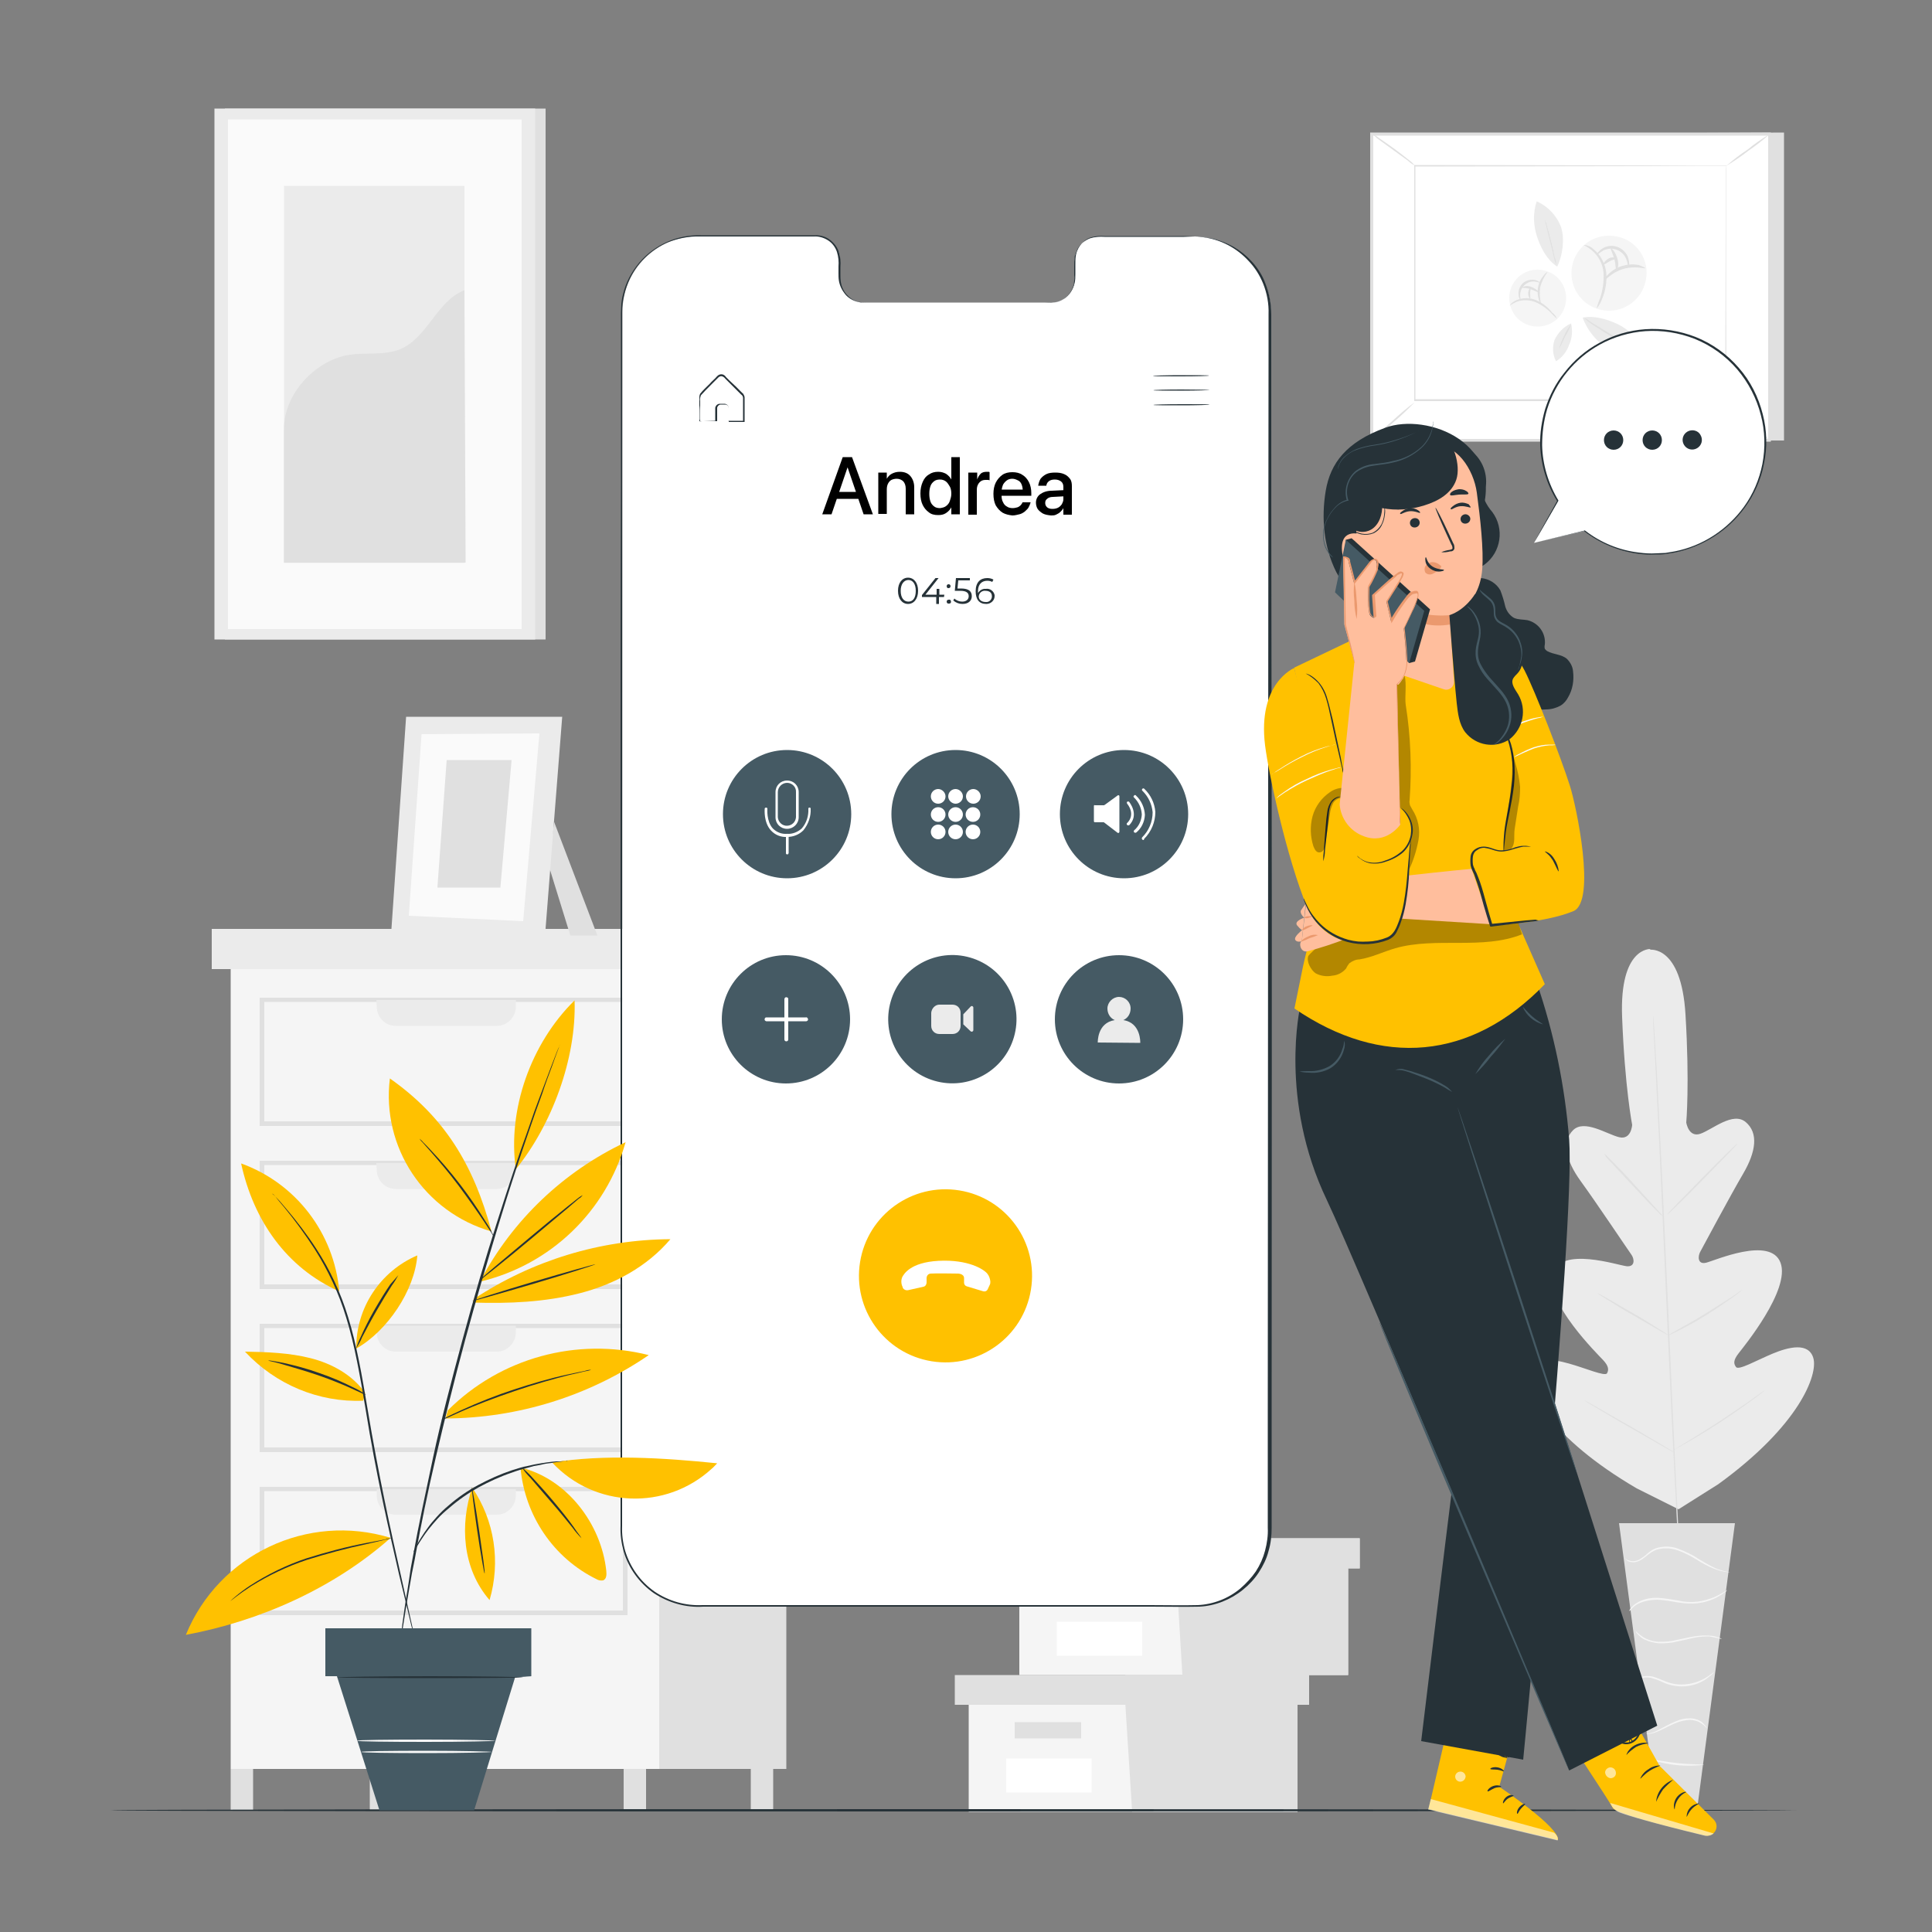 <?xml version="1.0" encoding="utf-8"?>
<!-- Generator: Adobe Illustrator 26.0.0, SVG Export Plug-In . SVG Version: 6.00 Build 0)  -->
<svg version="1.1" id="Layer_1" xmlns="http://www.w3.org/2000/svg" xmlns:xlink="http://www.w3.org/1999/xlink" x="0px" y="0px"
	 viewBox="0 0 500 500" style="enable-background:new 0 0 500 500;" xml:space="preserve">
<rect x="0" y="0" width="500" height="500" fill="#808080" stroke="none"/>
<style type="text/css">
	.st0{fill:#EBEBEB;}
	.st1{fill:#E0E0E0;}
	.st2{fill:#F5F5F5;}
	.st3{fill:#FFFFFF;}
	.st4{fill:none;}
	.st5{fill:#FAFAFA;}
	.st6{fill:#263238;}
	.st7{fill:#FFC100;}
	.st8{fill:#455A64;}
	.st9{opacity:0.6;}
	.st10{opacity:0.3;}
	.st11{fill:#FFBE9D;}
	.st12{fill:#EB996E;}
</style>
<g id="freepik--background-complete--inject-2">
	<path class="st0" d="M427.2,245.6c0,0-8.1-0.6-7.4,17.6s2.6,27.9,2.6,27.9s-0.2,4-3.4,3.2s-9-4.7-11.9-1.8s-2,7.7,2,13.2
		s12.3,17.9,13.1,19s1,3.2-1.2,3s-17.2-5.3-19.2,2s11.7,20.8,13.1,22.3s1.5,2.5,1,3.4s-5.5-1.3-9.8-2.5s-9.5-2-10.3,2.3
		s5.2,16.8,27.8,30l10.8,5.4l10.3-6.5c21.1-15.3,25.8-28.4,24.6-32.6s-6.4-2.9-10.5-1.2s-8.8,4.4-9.5,3.5s-0.7-1.8,0.6-3.5
		s13.5-16.5,10.9-23.5s-17.1-0.5-19.3,0s-2.1-1.7-1.5-2.8s7.7-14.4,11.1-20.2s4-10.6,0.7-13.4s-8.6,1.9-11.7,3s-3.7-2.9-3.7-2.9
		s0.9-9.9-0.2-28s-9.3-16.7-9.3-16.7"/>
	<path class="st1" d="M427.8,262c0,0,0,0.1,0,0.4s0,0.6,0.1,1.1c0.1,1,0.2,2.5,0.3,4.3c0.2,3.7,0.6,9.1,0.9,15.8
		c0.7,13.4,1.6,31.9,2.5,52.3s1.7,38.9,2.4,52.3c0.3,6.7,0.6,12.1,0.8,15.8c0.1,1.9,0.2,3.3,0.2,4.3c0,0.5,0,0.9,0,1.1
		c0,0.1,0,0.3,0,0.4c0,0,0-0.1,0-0.4s0-0.6-0.1-1.1c-0.1-1-0.2-2.5-0.3-4.3c-0.2-3.7-0.6-9.1-0.9-15.8c-0.7-13.4-1.6-31.9-2.5-52.3
		s-1.7-38.9-2.4-52.3c-0.3-6.7-0.6-12.1-0.8-15.8c-0.1-1.9-0.2-3.3-0.2-4.3c0-0.5,0-0.9,0-1.1C427.8,262.3,427.8,262.1,427.8,262z"
		/>
	<path class="st1" d="M415.1,298.5c0.2,0.2,0.5,0.3,0.7,0.6c0.4,0.4,1,1,1.7,1.7c1.4,1.4,3.4,3.4,5.4,5.7l5.3,5.8l1.6,1.8
		c0.2,0.2,0.4,0.4,0.6,0.7c-0.2-0.2-0.5-0.3-0.7-0.5c-0.4-0.4-1-1-1.7-1.7c-1.4-1.4-3.3-3.5-5.4-5.7l-5.4-5.8l-1.6-1.7
		C415.5,299,415.3,298.8,415.1,298.5z"/>
	<path class="st1" d="M431.5,314.3c-0.1-0.1,3.9-4.2,8.9-9.3s9.1-9.1,9.2-9s-3.9,4.2-8.9,9.3S431.6,314.4,431.5,314.3z"/>
	<path class="st1" d="M431.5,345.7c0.2-0.2,0.5-0.4,0.8-0.5l2.1-1.2c1.8-1,4.3-2.4,6.9-4s5-3.2,6.8-4.3l2-1.4
		c0.2-0.2,0.5-0.3,0.8-0.5c-0.2,0.2-0.4,0.4-0.7,0.6c-0.5,0.4-1.1,0.9-2,1.5c-1.7,1.2-4,2.8-6.7,4.5s-5.2,3-7,3.9
		c-0.9,0.5-1.7,0.8-2.2,1.1C432,345.5,431.7,345.6,431.5,345.7z"/>
	<path class="st1" d="M413.5,334.7c0.3,0.1,0.5,0.2,0.8,0.4c0.5,0.2,1.1,0.6,2,1.1c1.6,0.9,3.9,2.3,6.4,3.7s4.7,2.8,6.4,3.9l1.9,1.2
		c0.2,0.1,0.5,0.3,0.7,0.5c-0.3-0.1-0.5-0.2-0.8-0.4c-0.5-0.2-1.1-0.6-2-1.1c-1.6-0.9-3.9-2.3-6.4-3.7s-4.7-2.8-6.3-3.8
		c-0.8-0.5-1.5-0.9-1.9-1.2C413.9,335.1,413.7,334.9,413.5,334.7z"/>
	<path class="st1" d="M410,362.4c0.3,0.1,0.6,0.3,1,0.5l2.5,1.4c2.1,1.2,5,2.9,8.2,4.7s6.1,3.6,8.2,4.8l2.5,1.5
		c0.3,0.2,0.6,0.4,0.9,0.6c-0.3-0.1-0.7-0.3-1-0.5l-2.5-1.4c-2.1-1.2-5-2.9-8.2-4.7s-6.1-3.6-8.2-4.8l-2.5-1.5
		C410.5,362.8,410.3,362.6,410,362.4z"/>
	<path class="st1" d="M432.7,375.5c0.3-0.2,0.6-0.5,1-0.6l2.6-1.6c2.2-1.4,5.3-3.2,8.6-5.4s6.3-4.2,8.4-5.7l2.5-1.8
		c0.3-0.2,0.6-0.4,1-0.6c-0.3,0.3-0.6,0.5-0.9,0.7c-0.6,0.5-1.4,1.1-2.5,1.9c-2.1,1.5-5,3.6-8.4,5.8s-6.4,4-8.7,5.3
		c-1.1,0.6-2.1,1.2-2.7,1.5C433.4,375.2,433.1,375.3,432.7,375.5z"/>
	<polygon class="st1" points="449,394.2 419,394.2 428.8,468.3 439.2,468.3 	"/>
	<path class="st2" d="M420.6,403.3c0,0,0,0.1,0.2,0.3c0.2,0.2,0.4,0.4,0.7,0.5c1.1,0.4,2.2,0.2,3.2-0.4c1.2-0.7,2.3-2,3.9-2.6
		c1.8-0.6,3.7-0.5,5.5,0.1c1.8,0.6,3.5,1.5,5.1,2.5c1.3,0.8,2.7,1.6,4.2,2.2c1,0.4,2,0.7,3.1,0.9c0.3,0,0.6,0.1,0.9,0.1
		c0.2,0,0.3,0,0.3,0c-1.4-0.2-2.8-0.6-4.1-1.2c-1.4-0.7-2.8-1.5-4.1-2.3c-1.6-1.1-3.4-1.9-5.2-2.6c-1.9-0.7-3.9-0.7-5.8-0.1
		c-0.8,0.3-1.5,0.8-2.2,1.4c-0.5,0.5-1.1,0.9-1.7,1.3c-0.9,0.6-1.9,0.8-2.9,0.5C421.2,403.8,420.9,403.6,420.6,403.3z"/>
	<path class="st2" d="M421.7,417c0,0,0.2-0.3,0.7-0.8c0.7-0.7,1.5-1.2,2.4-1.5c1.3-0.5,2.8-0.7,4.2-0.7c1.8,0.1,3.5,0.4,5.2,0.7
		c1.8,0.3,3.6,0.4,5.3,0.2c1.5-0.2,2.9-0.6,4.2-1.2c0.9-0.4,1.7-0.9,2.5-1.5c0.3-0.2,0.6-0.4,0.8-0.7c-1.1,0.7-2.3,1.4-3.5,1.9
		c-1.3,0.5-2.7,0.9-4.1,1.1c-1.7,0.2-3.5,0.1-5.2-0.3c-1.7-0.3-3.5-0.6-5.3-0.7c-1.5,0-2.9,0.2-4.3,0.8c-0.9,0.4-1.8,1-2.4,1.7
		c-0.2,0.2-0.3,0.4-0.5,0.7C421.7,416.9,421.7,416.9,421.7,417z"/>
	<path class="st2" d="M445.6,424.2c-0.2-0.2-0.5-0.3-0.8-0.4c-0.8-0.3-1.6-0.5-2.5-0.5c-1.3-0.1-2.5,0-3.8,0.2
		c-1.4,0.2-2.9,0.6-4.5,0.9c-1.5,0.4-3,0.5-4.5,0.5c-1.2,0-2.4-0.3-3.5-0.8c-1-0.5-1.9-1.2-2.7-2c0.1,0.3,0.3,0.6,0.5,0.8
		c0.6,0.6,1.2,1.2,2,1.5c1.2,0.5,2.4,0.8,3.7,0.9c1.5,0,3.1-0.1,4.6-0.5c1.6-0.3,3.1-0.7,4.5-1c1.2-0.2,2.4-0.3,3.7-0.3
		C443.4,423.7,444.5,423.9,445.6,424.2z"/>
	<path class="st2" d="M424.3,434.5c0.9-0.4,1.9-0.5,2.9-0.3c1,0.3,2,0.6,3,1.1c3.6,1.7,7.8,1.5,11.1-0.6c0.6-0.4,1.2-0.9,1.8-1.4
		c0.4-0.4,0.5-0.6,0.5-0.6c-0.8,0.6-1.6,1.2-2.5,1.7c-2.1,1.2-4.6,1.7-7,1.5c-2.8-0.2-5-1.9-7-2.1c-0.8-0.1-1.5-0.1-2.3,0.2
		C424.7,434.2,424.5,434.3,424.3,434.5z"/>
	<path class="st2" d="M426,448.8c0.9,0,1.7-0.2,2.5-0.5c1.5-0.5,3.4-1.7,5.5-2.5c1-0.4,2.1-0.6,3.2-0.7c0.9,0,1.8,0.2,2.6,0.6
		c0.7,0.4,1.4,0.9,1.9,1.6c0,0,0-0.2-0.3-0.6c-0.4-0.5-0.8-1-1.4-1.3c-0.8-0.5-1.8-0.7-2.7-0.7c-1.2,0-2.3,0.2-3.4,0.7
		c-2.3,0.9-4.1,2.1-5.5,2.7S426,448.7,426,448.8z"/>
	<path class="st2" d="M427.5,455.4c0.6,0.3,1.2,0.5,1.9,0.6c3.1,0.8,6.3,1.1,9.6,0.9c0.7,0,1.3-0.1,2-0.2c0-0.1-3,0-6.8-0.4
		S427.5,455.2,427.5,455.4z"/>
	<polygon class="st1" points="461.7,34.3 461.7,114 358.7,114 355,34.8 	"/>
	<rect x="355" y="34.7" class="st3" width="102.9" height="79.2"/>
	<path class="st1" d="M458.3,114.3H354.6v-80h103.7V114.3z M355.4,113.6h102.2V35.1H355.4V113.6z"/>
	<rect x="366.2" y="42.9" class="st3" width="80.6" height="60.7"/>
	<path class="st1" d="M446.8,42.9h-1.5h-4.4L424.3,43l-58.2,0.1l0.2-0.2c0,18.2,0,38.8,0,60.6l0,0l-0.2-0.2h80.6l-0.2,0.2
		c0-18.3,0.1-33.5,0.1-44c0-5.3,0-9.4,0-12.3c0-1.4,0-2.5,0-3.2S446.7,42.9,446.8,42.9c-0.1,0-0.1,0.4-0.1,1.1s0,1.8,0,3.2
		c0,2.8,0,7,0,12.2c0,10.6,0,25.8,0.1,44.2v0.2h-0.2H366h0v-0.2l0,0c0-21.8,0-42.5,0-60.7v-0.2h0.2l58.3,0.1H441h4.4h1.5L446.8,42.9
		z"/>
	<path class="st1" d="M355,34.5c0.6,0.3,1.2,0.7,1.7,1.1c1,0.7,2.5,1.7,4,2.8s2.9,2.2,3.9,3c0.6,0.4,1.1,0.9,1.5,1.4
		c-0.6-0.3-1.2-0.7-1.7-1.2l-4-2.9l-4-2.9C356,35.4,355.5,35,355,34.5z"/>
	<path class="st1" d="M458,34.7c-1.7,1.5-3.6,3-5.5,4.3c-1.8,1.4-3.7,2.7-5.7,3.9c1.7-1.5,3.5-2.9,5.5-4.2
		C454.1,37.2,456,35.9,458,34.7z"/>
	<line class="st4" x1="458" y1="114" x2="446.4" y2="103.5"/>
	<path class="st1" d="M446.4,103.5c2.1,1.6,4,3.3,5.9,5.1c2,1.7,3.9,3.5,5.7,5.4c-2.1-1.6-4.1-3.3-6-5.1
		C450,107.2,448.2,105.4,446.4,103.5z"/>
	<path class="st1" d="M355,114c1.7-1.8,3.5-3.5,5.4-5.1c1.8-1.7,3.7-3.3,5.7-4.8c-1.7,1.8-3.5,3.5-5.4,5.1
		C358.9,110.9,357,112.5,355,114z"/>
	<path class="st2" d="M425.9,72.7c-1.1,5.3-6.3,8.6-11.5,7.5c-5.3-1.1-8.6-6.3-7.5-11.5c1.1-5.3,6.3-8.6,11.5-7.5
		C423.7,62.2,427.1,67.4,425.9,72.7C425.9,72.6,425.9,72.6,425.9,72.7z"/>
	<path class="st1" d="M413.2,79.9c0.2-0.9,0.5-1.8,0.9-2.7c0.7-2.1,1-4.3,0.9-6.6c-0.2-2.2-1.2-4.2-2.9-5.7
		c-0.7-0.6-1.5-1.1-2.3-1.5c1,0,1.9,0.4,2.6,1.1c1.9,1.5,3,3.7,3.3,6.1c0.2,2.3-0.2,4.7-1.1,6.8C414.3,78.3,413.8,79.1,413.2,79.9z"
		/>
	<path class="st1" d="M425.8,69.4c0,0.2-2.6-0.7-5.7,0.2s-4.7,3.1-4.9,2.9s0.2-0.7,1-1.5c1-1,2.3-1.8,3.7-2.2
		c1.4-0.4,2.8-0.5,4.2-0.2C425.3,69,425.9,69.4,425.8,69.4z"/>
	<path class="st1" d="M421.4,69c-0.1,0-0.1-0.7-0.4-1.6c-0.7-2.3-3.2-3.6-5.5-2.8c-0.3,0.1-0.6,0.2-0.8,0.4c-0.9,0.5-1.3,1-1.4,0.9
		s0.2-0.7,1.1-1.4c2.1-1.5,4.9-1,6.4,1.1c0.4,0.5,0.6,1.1,0.7,1.7C421.8,68.3,421.5,69,421.4,69z"/>
	<path class="st1" d="M418.3,70c-0.2,0-0.1-1.4-0.5-2.9s-1.1-2.7-0.9-2.8s1.2,0.9,1.7,2.7S418.5,70,418.3,70z"/>
	<path class="st1" d="M418.2,66.9c0,0.2-0.9,0.3-1.6,0.7s-1.5,1-1.6,0.8s0.3-0.9,1.3-1.5S418.3,66.8,418.2,66.9z"/>
	<path class="st2" d="M402.7,71.5c3.1,2.6,3.5,7.3,0.9,10.4s-7.3,3.5-10.4,0.9c-3.1-2.6-3.5-7.3-0.9-10.4c0,0,0,0,0,0
		C394.9,69.3,399.5,68.9,402.7,71.5z"/>
	<path class="st1" d="M403,82.6c-0.5-0.5-1-1-1.5-1.5c-1.1-1.2-2.5-2.2-4.1-2.9c-1.5-0.6-3.3-0.7-4.9-0.1c-0.6,0.3-1.2,0.6-1.8,1
		c0,0,0.4-0.8,1.7-1.4c1.7-0.7,3.6-0.7,5.2,0c1.6,0.7,3,1.8,4.1,3.2C402.3,81.3,402.7,81.9,403,82.6z"/>
	<path class="st1" d="M400.5,70.4c-0.9,1.2-1.5,2.5-1.9,3.9c-0.2,1.4-0.1,2.9,0.2,4.3c-0.1,0-0.4-0.4-0.6-1.2
		c-0.6-2.1-0.2-4.4,1.3-6.1C400,70.6,400.4,70.4,400.5,70.4z"/>
	<path class="st1" d="M398.6,73.2c0,0.1-0.5-0.2-1.2-0.3c-1.8-0.3-3.5,0.9-3.9,2.7c0,0.2-0.1,0.4-0.1,0.7c0,0.8,0.2,1.2,0.1,1.3
		s-0.4-0.4-0.5-1.3c-0.1-1.2,0.3-2.3,1.2-3.1c0.9-0.7,2.1-1,3.2-0.7C398.2,72.7,398.6,73.2,398.6,73.2z"/>
	<path class="st1" d="M398.1,75.6c-0.1,0.1-0.9-0.4-2.1-0.8s-2.2-0.2-2.2-0.4c0.7-0.4,1.6-0.5,2.4-0.2
		C397.5,74.7,398.3,75.5,398.1,75.6z"/>
	<path class="st1" d="M396.1,74.6c0.1,0.1-0.1,0.7-0.1,1.3s0.1,1.3,0,1.4s-0.5-0.5-0.5-1.4S396,74.5,396.1,74.6z"/>
	<path class="st0" d="M403,69c-2.6-1.7-4.2-4.7-5.2-7.7c-1-3-1.1-6.2-0.1-9.2c2.9,1.3,5.2,3.7,6.3,6.7C405,61.8,404.4,66.2,403,69"
		/>
	<path class="st3" d="M399.9,56.9c1.2,3.8,2.1,7.7,2.8,11.6"/>
	<path class="st1" d="M402.7,68.5c-0.2-0.5-0.4-1.1-0.5-1.7c-0.3-1.2-0.6-2.6-1-4.1s-0.7-2.9-1-4.1c-0.2-0.6-0.3-1.1-0.4-1.7
		c0.3,0.5,0.5,1.1,0.6,1.6c0.3,1,0.7,2.5,1.1,4.1c0.4,1.6,0.7,3.1,0.9,4.1C402.7,67.3,402.7,67.9,402.7,68.5z"/>
	<path class="st0" d="M409.6,82.2c3-0.6,6.3,0.4,9.1,1.7c2.8,1.4,5.1,3.6,6.6,6.4c-3,1.1-6.3,1-9.2-0.3
		C413.3,88.7,410.6,85.2,409.6,82.2"/>
	<path class="st3" d="M420.2,88.6c-3.5-1.9-6.9-4-10.2-6.2"/>
	<path class="st1" d="M410,82.3c0.5,0.2,1.1,0.5,1.5,0.9l3.6,2.2l3.6,2.2c0.5,0.3,1,0.6,1.5,1c-0.6-0.2-1.1-0.4-1.6-0.7
		c-1-0.5-2.3-1.2-3.7-2.1s-2.7-1.7-3.5-2.3C410.9,83.2,410.5,82.8,410,82.3z"/>
	<path class="st0" d="M406.6,83.7c0.4,1.8,0.3,3.8-0.5,5.5c-0.6,1.8-1.8,3.3-3.4,4.3c-0.9-1.7-1-3.7-0.4-5.5
		C403.2,86.1,404.7,84.5,406.6,83.7"/>
	<path class="st3" d="M403.5,90.4c0.9-2.2,2-4.3,3.1-6.4"/>
	<path class="st1" d="M406.6,83.9c-0.4,1.1-0.9,2.2-1.5,3.2c-0.5,1.1-1,2.2-1.6,3.2c0.3-1.2,0.7-2.3,1.3-3.4
		C405.2,85.9,405.8,84.9,406.6,83.9z"/>
	<rect x="92.6" y="248.2" class="st1" width="110.9" height="209.6"/>
	<rect x="59.7" y="248.2" class="st2" width="110.9" height="209.6"/>
	<path class="st1" d="M162.4,291.4H67.2v-33.2h95.2L162.4,291.4z M68.4,290.2h92.8v-30.9H68.4L68.4,290.2z"/>
	<path class="st0" d="M97.4,258.8h36.1l0,0v1.7c0,2.7-2.2,5-4.9,5c0,0,0,0,0,0h-26.2c-2.7,0-4.9-2.2-4.9-5l0,0L97.4,258.8
		L97.4,258.8z"/>
	<path class="st1" d="M162.4,333.6H67.2v-33.2h95.2L162.4,333.6z M68.4,332.4h92.8v-30.9H68.4L68.4,332.4z"/>
	<path class="st0" d="M97.4,301h36.1l0,0v1.7c0,2.7-2.2,5-4.9,5c0,0,0,0,0,0h-26.2c-2.7,0-4.9-2.2-4.9-5l0,0L97.4,301L97.4,301z"/>
	<path class="st1" d="M162.4,375.8H67.2v-33.2h95.2L162.4,375.8z M68.4,374.6h92.8v-30.9H68.4L68.4,374.6z"/>
	<path class="st0" d="M97.4,343.1h36.1l0,0v1.7c0,2.7-2.2,5-4.9,5c0,0,0,0,0,0h-26.2c-2.7,0-4.9-2.2-4.9-5l0,0L97.4,343.1
		L97.4,343.1z"/>
	<path class="st1" d="M162.4,418H67.2v-33.2h95.2L162.4,418z M68.4,416.8h92.8v-30.9H68.4L68.4,416.8z"/>
	<path class="st0" d="M97.4,385.4h36.1l0,0v1.6c0,2.7-2.2,5-4.9,5c0,0,0,0,0,0h-26.2c-2.7,0-4.9-2.2-4.9-5l0,0V385.4L97.4,385.4z"/>
	<rect x="54.8" y="240.4" class="st0" width="120.4" height="10.4"/>
	<rect x="175.2" y="240.4" class="st1" width="36.2" height="10.4"/>
	<rect x="59.7" y="457.8" class="st1" width="5.8" height="10.7"/>
	<rect x="95.7" y="457.8" class="st1" width="5.8" height="10.7"/>
	<rect x="161.4" y="457.8" class="st1" width="5.8" height="10.7"/>
	<rect x="194.3" y="457.8" class="st1" width="5.8" height="10.7"/>
	<polygon class="st1" points="143.4,212.7 154.6,242.1 147.6,242.1 142,224 	"/>
	<polygon class="st0" points="105.1,185.5 101.2,241.9 141,242.8 145.5,185.5 	"/>
	<polygon class="st5" points="109.1,190 105.8,237 135.4,238.4 139.6,189.8 	"/>
	<polygon class="st1" points="115.6,196.7 113.2,229.7 129.5,229.7 132.4,196.7 	"/>
	<rect x="58.2" y="28.1" class="st1" width="83" height="137.4"/>
	<rect x="55.5" y="28.1" class="st0" width="83" height="137.4"/>
	<rect x="59" y="30.9" class="st5" width="76" height="131.9"/>
	<rect x="73.5" y="48.1" class="st0" width="46.7" height="97.6"/>
	<path class="st1" d="M73.5,111.1c-0.1-9.1,8.1-18,17.1-19.3c4.3-0.6,8.9,0.2,12.9-1.4c7.2-3,9.5-12.5,16.7-15.3l0.3,70.5h-47
		L73.5,111.1z"/>
	<polygon class="st2" points="250.7,441.2 250.7,468.9 291.2,468.9 335.8,468.9 335.8,441.2 	"/>
	<polygon class="st1" points="247.1,433.5 247.1,441.2 338.8,441.2 338.8,433.5 291.2,433.5 	"/>
	<polygon class="st1" points="293,468.9 335.8,468.9 335.8,441.2 338.8,441.2 338.8,433.5 291.2,433.5 291.2,440.5 	"/>
	<rect x="262.6" y="445.7" class="st1" width="17.2" height="4.2"/>
	<rect x="260.4" y="455.1" class="st3" width="22.1" height="8.8"/>
	<polygon class="st2" points="263.8,405.9 263.8,433.5 304.3,433.5 348.9,433.5 348.9,405.9 	"/>
	<polygon class="st1" points="260.2,398.1 260.2,405.9 351.9,405.9 351.9,398.1 304.3,398.1 	"/>
	<polygon class="st1" points="306,433.5 348.9,433.5 348.9,405.9 351.9,405.9 351.9,398.1 304.3,398.1 304.3,405.2 	"/>
	<rect x="275.7" y="410.4" class="st1" width="17.2" height="4.2"/>
	<rect x="273.5" y="419.7" class="st3" width="22.1" height="8.8"/>
</g>
<g id="freepik--Floor--inject-2">
	<path class="st6" d="M464.9,468.5c0,0.1-97.7,0.3-218.1,0.3s-218.1-0.1-218.1-0.3s97.6-0.3,218.1-0.3S464.9,468.4,464.9,468.5z"/>
</g>
<g id="freepik--Screen--inject-2">
	<path class="st3" d="M309.2,61.2h-25c-3.4,0.1-6.1,2.9-6.1,6.3V72c0.1,3.4-2.6,6.3-6,6.3c0,0,0,0,0,0h-48.7c-3.4-0.1-6.1-2.9-6-6.3
		v-4.6c0.1-3.4-2.6-6.3-6.1-6.3c0,0,0,0,0,0h-30.6c-10.8,0-19.6,8.8-19.6,19.6l-0.1,315.2c0,10.8,8.8,19.6,19.6,19.7c0,0,0,0,0,0
		l128.6,0.1c10.8,0,19.6-8.8,19.6-19.7l0.1-315.2C328.8,70,320,61.2,309.2,61.2z"/>
	<path class="st6" d="M309.2,61.2h0.7c0.7,0,1.3,0.1,2,0.2c2.6,0.3,5.1,1.2,7.4,2.5c1.7,1,3.2,2.2,4.5,3.6c1.6,1.7,2.9,3.7,3.7,5.9
		c1,2.5,1.5,5.3,1.5,8c0,2.9,0,6,0,9.3c0,26.2,0,64.1,0.1,110.9s0,102.5,0,164.4v29.4c0,2-0.2,4-0.8,6c-0.5,2-1.4,3.8-2.5,5.5
		c-1.1,1.7-2.5,3.2-4.1,4.5c-3.2,2.6-7.2,4.2-11.3,4.4c-4.1,0.1-8.2,0-12.4,0h-25h-51.4h-26.3H182c-4.5,0.3-9-1-12.8-3.5
		c-3.7-2.6-6.5-6.4-7.8-10.8c-0.6-2.2-0.9-4.4-0.8-6.6v-6.6c0-8.8,0-17.6,0-26.3c0-17.4,0-34.5,0-51.4c0-33.7,0-66.2,0-97.1
		s0-60.4,0.1-87.9c0-13.8,0-27,0-39.8v-4.8c0-0.8,0.1-1.6,0.1-2.4c0.1-0.8,0.2-1.6,0.4-2.3c0.7-3.1,2.2-5.9,4.2-8.3
		c4-4.7,9.9-7.3,16-7.1h17.1h12.3c1.4-0.1,2.8,0.3,3.9,1.1c1.1,0.8,2,1.9,2.4,3.2c0.4,1.3,0.5,2.6,0.4,3.9v2c0,0.6,0,1.2,0.1,1.9
		c0.2,1.2,0.7,2.3,1.5,3.2c0.8,0.9,1.8,1.6,3,1.9c0.6,0.1,1.2,0.2,1.8,0.2h8.9h25.9H270c0.9,0,1.8,0,2.7,0c0.9-0.1,1.7-0.4,2.4-0.8
		c1.4-0.9,2.4-2.3,2.8-4c0.1-0.8,0.2-1.5,0.1-2.3v-2.3c0-0.8,0-1.5,0.1-2.3c0.1-0.7,0.4-1.4,0.7-2.1c0.7-1.3,1.8-2.2,3.2-2.8
		c1.3-0.4,2.6-0.5,3.9-0.4h12.7h7.8L309.2,61.2l-2.7-0.1h-7.8h-12.8c-1.3-0.1-2.6,0-3.8,0.4c-1.3,0.5-2.3,1.5-3,2.7
		c-0.3,0.6-0.6,1.3-0.7,2.1c-0.1,0.7-0.1,1.5-0.1,2.3c0,0.8,0,1.6,0,2.3c0,0.8,0,1.6-0.2,2.4c-0.4,1.7-1.4,3.2-2.8,4.1
		c-0.8,0.5-1.6,0.8-2.5,0.9c-0.9,0.1-1.8,0-2.7,0h-46.3c-0.6,0-1.2,0-1.9-0.2c-1.2-0.3-2.4-1-3.2-2c-0.8-1-1.4-2.2-1.6-3.5
		c-0.1-0.6-0.1-1.3-0.1-1.9v-1.7c0.1-1.3,0-2.5-0.4-3.8c-0.4-1.2-1.2-2.3-2.3-3c-1.1-0.7-2.4-1.1-3.7-1h-29.4
		c-2.9-0.1-5.9,0.5-8.6,1.6c-2.7,1.2-5.2,3.1-7.1,5.4c-2,2.4-3.3,5.2-4,8.2c-0.2,0.8-0.3,1.5-0.4,2.3s-0.1,1.6-0.1,2.3v4.8
		c0,12.8,0,26.1,0,39.8c0,27.5,0,56.9,0,87.9s0,63.4,0,97.1V362c0,8.7,0,17.5,0,26.3v6.6c-0.1,2.2,0.2,4.4,0.8,6.5
		c1.3,4.2,3.9,7.9,7.6,10.5c3.7,2.5,8,3.7,12.4,3.5h39.5h51.4h25c4.1,0,8.3,0.1,12.3,0c4-0.2,7.9-1.7,11-4.3c1.5-1.3,2.9-2.8,4-4.4
		c1.1-1.7,1.9-3.5,2.4-5.4c0.5-1.9,0.8-3.9,0.7-5.9v-6c0-7.9,0-15.8,0-23.5c0-61.9,0.1-117.6,0.1-164.4s0.1-84.7,0.1-110.9
		c0-3.3,0-6.4,0-9.3c0.1-2.7-0.4-5.4-1.4-7.9c-0.9-2.2-2.1-4.1-3.7-5.8c-3.1-3.4-7.2-5.6-11.8-6.2c-0.7-0.1-1.3-0.2-2-0.2
		L309.2,61.2z"/>
	<path class="st6" d="M312.9,97.2c0,0.1-3.2,0.2-7.2,0.2s-7.3,0-7.3-0.1s3.2-0.2,7.3-0.2S312.9,97.1,312.9,97.2z"/>
	<path class="st6" d="M313,100.9c0,0.1-3.2,0.2-7.2,0.2s-7.3,0-7.3-0.1s3.2-0.2,7.3-0.2S313,100.9,313,100.9z"/>
	<path class="st6" d="M313,104.7c0,0.1-3.2,0.2-7.2,0.2s-7.3,0-7.3-0.1s3.2-0.2,7.3-0.2S313,104.6,313,104.7z"/>
	<path class="st6" d="M181,109h0.3h0.8l3.1-0.1l-0.1,0.1c0-0.7,0-1.4,0-2.2c0-0.4,0-0.8,0-1.3c0.1-0.5,0.5-0.9,1-1
		c0.5,0,0.9,0,1.5,0c0.6,0.1,1,0.6,1,1.2c0,1,0,2.1,0,3.3l-0.1-0.1h3.9l-0.1,0.2c0-1.6,0-3.2,0-4.9c0-0.4,0-0.8,0-1.2
		c0-0.4-0.2-0.7-0.5-0.9l-1.7-1.7l-1.6-1.6l-0.8-0.8c-0.2-0.3-0.5-0.5-0.8-0.6c-0.3-0.1-0.6,0-0.9,0.2c-0.2,0.2-0.5,0.5-0.7,0.7
		l-1.4,1.4c-0.9,0.9-1.8,1.8-2.5,2.6c-0.2,0.5-0.3,1-0.2,1.5v1.4c0,0.8,0,1.6,0,2.2s0,1,0,1.4S181.1,109,181,109
		c0-0.1,0-0.3,0.1-0.5c0-0.4,0-0.8,0-1.4s0-1.4-0.1-2.2c0-0.4,0-0.9,0-1.4c0-0.2,0-0.5,0-0.8c0-0.3,0.1-0.6,0.2-0.8
		c0.7-0.9,1.6-1.7,2.5-2.6c0.4-0.5,0.9-0.9,1.4-1.4c0.2-0.2,0.4-0.5,0.8-0.8c0.3-0.2,0.7-0.3,1.1-0.2c0.4,0.1,0.7,0.4,0.9,0.7
		l0.8,0.8l1.7,1.6l1.7,1.7c0.2,0.1,0.3,0.3,0.4,0.5c0.1,0.2,0.2,0.4,0.2,0.7c0,0.4,0,0.8,0,1.2c0,1.7,0,3.3,0,4.9v0.2h-0.1h-3.9
		h-0.1V109c0-1.1,0-2.2,0-3.3c0-0.5-0.3-0.9-0.8-1c-0.4,0-1,0-1.4,0c-0.4,0.1-0.7,0.4-0.8,0.8c0,0.4,0,0.8,0,1.2v2.3h-0.1h-3.1h-0.8
		C181.3,109.1,181.1,109,181,109z"/>
	<path class="st6" d="M232.4,152.9c0-2.1,1.1-3.4,2.6-3.4s2.6,1.3,2.6,3.4s-1.1,3.4-2.6,3.4S232.4,155,232.4,152.9z M237,152.9
		c0-1.8-0.8-2.8-1.9-2.8s-2,1-2,2.8s0.8,2.8,2,2.8S237,154.7,237,152.9L237,152.9z"/>
	<path class="st6" d="M244.3,154.5H243v1.8h-0.7v-1.8h-3.7V154l3.5-4.4h0.8l-3.4,4.3h2.9v-1.5h0.7v1.5h1.3L244.3,154.5z"/>
	<path class="st6" d="M245,151.7c0-0.3,0.2-0.5,0.5-0.5c0,0,0,0,0,0c0.3,0,0.5,0.2,0.5,0.5c0,0,0,0,0,0c0,0.3-0.2,0.5-0.5,0.5
		C245.2,152.3,245,152,245,151.7C245,151.7,245,151.7,245,151.7z M245,155.7c0-0.3,0.2-0.5,0.5-0.5c0,0,0,0,0,0
		c0.3-0.1,0.6,0.1,0.6,0.4c0.1,0.3-0.1,0.6-0.4,0.6c-0.1,0-0.2,0-0.3,0C245.2,156.2,245,156,245,155.7L245,155.7z"/>
	<path class="st6" d="M251.5,154.3c0,1.1-0.8,2-2.4,2c-0.9,0-1.7-0.3-2.4-0.9l0.3-0.5c0.5,0.5,1.3,0.8,2,0.8c1.1,0,1.7-0.6,1.7-1.4
		s-0.5-1.4-2.2-1.4h-1.4l0.3-3.3h3.6v0.6h-3l-0.2,2.1h0.9C250.8,152.3,251.5,153.1,251.5,154.3z"/>
	<path class="st6" d="M257.4,154.3c0,1.1-1,2-2.1,2c0,0-0.1,0-0.1,0c-1.8,0-2.7-1.2-2.7-3.3c0-2.3,1.2-3.4,3-3.4
		c0.5,0,1.1,0.1,1.6,0.4l-0.3,0.6c-0.4-0.2-0.8-0.3-1.3-0.3c-1.4,0-2.4,0.9-2.4,2.7c0,0.1,0,0.3,0,0.5c0.4-0.7,1.2-1.2,2-1.1
		c1.1-0.2,2.1,0.6,2.3,1.6C257.4,154,257.4,154.1,257.4,154.3z M256.7,154.3c0-0.9-0.6-1.4-1.7-1.4c-0.8-0.1-1.6,0.5-1.7,1.4
		c0,0,0,0.1,0,0.1c0,0.7,0.6,1.4,1.8,1.4c0.8,0.1,1.5-0.5,1.6-1.3C256.7,154.4,256.7,154.3,256.7,154.3L256.7,154.3z"/>
	
		<ellipse transform="matrix(0.16 -0.987 0.987 0.16 -120.379 518.972)" class="st7" cx="244.8" cy="330.2" rx="22.4" ry="22.4"/>
	<path class="st3" d="M235,333.9l4-0.9c0.5-0.1,0.8-0.6,0.8-1.1v-0.8c0,0-0.2-1.4,1.1-1.5c0.9-0.1,7,0,7,0s1.6,0,1.6,1.2v1.2
		c0,0.4,0.3,0.8,0.7,0.9l4.3,1.3c0.5,0.1,0.9-0.1,1.1-0.5l0.6-1.3c0.1-0.2,0.1-0.5,0.1-0.8c-0.1-0.7-0.3-1.4-0.8-2
		c-0.9-1.1-4.9-3.7-12.6-3.3c-7.4,0.4-9,3.5-9.4,4.2c-0.3,0.7-0.3,1.4-0.1,2.1c0.1,0.2,0.2,0.5,0.3,0.8
		C234,333.8,234.5,334,235,333.9z"/>
	<circle class="st8" cx="203.7" cy="210.7" r="16.6"/>
	<path class="st3" d="M203.7,214.5c-1.7,0-3-1.3-3-3V205c0-1.7,1.3-3,3-3s3,1.3,3,3v6.5C206.7,213.2,205.3,214.5,203.7,214.5z
		 M203.7,202.6c-1.3,0-2.4,1.1-2.4,2.4v6.5c0.1,1.3,1.2,2.3,2.5,2.2c1.2-0.1,2.1-1,2.2-2.2V205C206.1,203.7,205,202.6,203.7,202.6
		C203.7,202.6,203.7,202.6,203.7,202.6z"/>
	<path class="st3" d="M203.7,216.6c-1.6,0.1-3.1-0.5-4.2-1.7c-1.9-2.1-1.6-5.4-1.6-5.6c0-0.2,0.2-0.3,0.4-0.3c0.2,0,0.3,0.2,0.3,0.3
		c0,0,0,0,0,0c0,0-0.3,3.2,1.4,5.1c1,1,2.3,1.5,3.7,1.4c1.4,0.1,2.8-0.5,3.8-1.4c1.2-1.4,1.8-3.2,1.7-5.1c0-0.2,0.1-0.3,0.3-0.3
		c0.2,0,0.3,0.1,0.3,0.3c0.1,2-0.6,4-1.9,5.6C206.8,216,205.3,216.6,203.7,216.6z"/>
	<path class="st3" d="M203.7,221.1c-0.2,0-0.3-0.1-0.3-0.3v-4.6c0-0.2,0.1-0.3,0.3-0.4s0.3,0.1,0.4,0.3c0,0,0,0.1,0,0.1v4.6
		C204,221,203.9,221.2,203.7,221.1C203.7,221.2,203.7,221.2,203.7,221.1z"/>
	<circle class="st8" cx="247.3" cy="210.7" r="16.6"/>
	<circle class="st3" cx="242.8" cy="210.8" r="1.9"/>
	<circle class="st3" cx="247.3" cy="210.8" r="1.9"/>
	<circle class="st3" cx="251.8" cy="210.8" r="1.9"/>
	<path class="st3" d="M244.7,206.1c0,1.1-0.9,1.9-1.9,1.9c-1.1,0-1.9-0.9-1.9-1.9c0-1.1,0.9-1.9,1.9-1.9c0,0,0,0,0,0
		C243.8,204.2,244.7,205.1,244.7,206.1z"/>
	<path class="st3" d="M249.2,206.1c0,1.1-0.9,1.9-1.9,1.9s-1.9-0.9-1.9-1.9c0-1.1,0.9-1.9,1.9-1.9S249.2,205.1,249.2,206.1
		L249.2,206.1z"/>
	<path class="st3" d="M253.8,206.1c0,1.1-0.9,1.9-1.9,1.9c-1.1,0-1.9-0.9-1.9-1.9c0-1.1,0.9-1.9,1.9-1.9
		C252.9,204.2,253.8,205.1,253.8,206.1C253.8,206.1,253.8,206.1,253.8,206.1z"/>
	<circle class="st3" cx="242.8" cy="215.3" r="1.9"/>
	<circle class="st3" cx="247.3" cy="215.3" r="1.9"/>
	<circle class="st3" cx="251.8" cy="215.3" r="1.9"/>
	<circle class="st8" cx="290.9" cy="210.7" r="16.6"/>
	<path class="st3" d="M283.1,208.6v3.9c0,0.2,0.1,0.3,0.3,0.3h2.2c0.1,0,0.1,0,0.2,0.1l3.4,2.6c0.1,0.1,0.3,0.1,0.4,0
		c0-0.1,0.1-0.1,0.1-0.2v-9.2c0-0.2-0.1-0.3-0.3-0.3c-0.1,0-0.1,0-0.2,0.1l-3.3,2.4c-0.1,0-0.1,0.1-0.2,0.1h-2.3
		C283.2,208.3,283.1,208.4,283.1,208.6z"/>
	<path class="st3" d="M295.9,217.4c-0.2,0-0.4-0.2-0.4-0.4c0-0.1,0-0.2,0.1-0.3c1.7-1.7,2.7-4,2.7-6.5c-0.2-2.1-1.1-4-2.6-5.5
		c-0.2-0.1-0.2-0.4-0.1-0.5c0.1-0.2,0.4-0.2,0.5-0.1c0,0,0,0,0,0c1.7,1.6,2.7,3.7,2.9,6c0,2.6-1,5.1-2.9,7
		C296.1,217.3,296,217.4,295.9,217.4z"/>
	<path class="st3" d="M293.8,215.5c-0.1,0-0.2,0-0.3-0.1c-0.1-0.1-0.1-0.4,0-0.5c0,0,0,0,0,0c1.2-1,1.9-2.5,2-4.1
		c-0.1-1.7-0.8-3.2-2-4.4c-0.2-0.1-0.2-0.4,0-0.5c0.1-0.2,0.4-0.2,0.5,0c1.4,1.3,2.2,3.1,2.3,5c-0.1,1.8-0.9,3.5-2.3,4.6
		C294,215.5,293.9,215.5,293.8,215.5z"/>
	<path class="st3" d="M292,213.6c-0.1,0-0.2,0-0.3-0.1c-0.1-0.1-0.2-0.4,0-0.5c0,0,0,0,0,0c2.3-2.3,0.1-4.9,0-5
		c-0.1-0.2-0.1-0.4,0-0.5c0.2-0.1,0.4-0.1,0.5,0c0,0,2.8,3.3,0,6.1C292.2,213.6,292.1,213.6,292,213.6z"/>
	<circle class="st8" cx="203.4" cy="263.8" r="16.6"/>
	<path class="st3" d="M203.5,269.5c-0.3,0-0.5-0.2-0.5-0.5c0,0,0,0,0,0v-10.5c0.1-0.3,0.3-0.5,0.6-0.4c0.2,0,0.4,0.2,0.4,0.4V269
		C204,269.3,203.8,269.5,203.5,269.5C203.5,269.5,203.5,269.5,203.5,269.5z"/>
	<path class="st3" d="M208.5,264.3h-10.2c-0.3-0.1-0.5-0.3-0.4-0.6c0-0.2,0.2-0.4,0.4-0.4h10.2c0.3-0.1,0.5,0.1,0.6,0.4
		c0.1,0.3-0.1,0.5-0.4,0.6C208.6,264.3,208.5,264.3,208.5,264.3z"/>
	<circle class="st8" cx="289.6" cy="263.8" r="16.6"/>
	<path class="st0" d="M290.7,264c1.2-0.5,1.9-1.7,1.9-3c0-1.7-1.4-3-3-3s-3,1.4-3,3c0,1.3,0.7,2.5,1.9,3c-4.6,0.7-4.4,5.8-4.4,5.8
		l11,0.1C295.1,269.8,295.3,264.7,290.7,264z"/>
	<ellipse transform="matrix(0.28 -0.96 0.96 0.28 -75.8 426.54)" class="st8" cx="246.5" cy="263.8" rx="16.6" ry="16.6"/>
	<path class="st0" d="M243.1,260h3.4c1.2,0,2.1,0.9,2.1,2.1v3.4c0,1.2-0.9,2.1-2.1,2.1h-3.4c-1.2,0-2.1-0.9-2.1-2.1v-3.4
		C241.1,261,242,260,243.1,260z"/>
	<path class="st0" d="M249.3,265.1v-2.6l1.9-2c0.2-0.2,0.4-0.2,0.6,0c0.1,0.1,0.1,0.2,0.1,0.3v5.8c0,0.2-0.2,0.4-0.4,0.4
		c-0.1,0-0.2,0-0.3-0.1L249.3,265.1z"/>
	<g>
		<g>
			<path d="M218.1,118.3h1.9v2.5h-0.6l-4.2,12.3h-2.4L218.1,118.3z M215.9,127.3h6.7l0.7,1.8h-8L215.9,127.3z M219.3,120.8v-2.5h1.2
				l5.4,14.8h-2.4L219.3,120.8z"/>
			<path d="M227.3,122.3h2.2v1.6h0c0.3-0.5,0.7-1,1.3-1.3c0.6-0.3,1.2-0.5,2.1-0.5c1.2,0,2.1,0.4,2.7,1.1c0.6,0.7,1,1.7,1,2.9v7
				h-2.2v-6.6c0-0.8-0.2-1.4-0.6-1.9c-0.4-0.4-1-0.7-1.7-0.7c-0.5,0-1,0.1-1.4,0.3c-0.4,0.2-0.7,0.6-0.9,1s-0.3,0.9-0.3,1.5v6.3
				h-2.2V122.3z"/>
			<path d="M240.4,132.6c-0.7-0.5-1.2-1.1-1.6-1.9c-0.4-0.8-0.6-1.8-0.6-3v0c0-1.1,0.2-2.1,0.6-3s0.9-1.5,1.6-1.9
				c0.7-0.5,1.5-0.7,2.4-0.7c0.8,0,1.4,0.2,2,0.5c0.6,0.4,1.1,0.9,1.4,1.5h0v-5.8h2.2v14.8h-2.2v-1.8h0c-0.3,0.6-0.8,1.1-1.4,1.5
				c-0.6,0.4-1.3,0.5-2,0.5C241.8,133.3,241,133.1,240.4,132.6z M244.8,131c0.4-0.3,0.8-0.7,1-1.3c0.2-0.6,0.4-1.2,0.4-1.9v0
				c0-0.7-0.1-1.4-0.4-1.9s-0.6-1-1-1.3c-0.4-0.3-0.9-0.5-1.5-0.5c-0.6,0-1.1,0.1-1.5,0.4c-0.4,0.3-0.8,0.7-1,1.3s-0.3,1.2-0.3,2v0
				c0,0.8,0.1,1.4,0.3,2c0.2,0.6,0.6,1,1,1.3s0.9,0.4,1.5,0.4C243.9,131.4,244.4,131.3,244.8,131z"/>
			<path d="M250.7,122.3h2.2v1.8h0c0.2-0.6,0.5-1.1,0.9-1.5s1-0.5,1.6-0.5c0.2,0,0.3,0,0.4,0c0.1,0,0.2,0,0.3,0.1v2.1
				c-0.1,0-0.2-0.1-0.4-0.1c-0.2,0-0.4,0-0.6,0c-0.5,0-0.9,0.1-1.2,0.3c-0.3,0.2-0.6,0.5-0.8,0.9c-0.2,0.4-0.3,0.8-0.3,1.4v6.4h-2.2
				V122.3z"/>
			<path d="M259.5,132.7c-0.8-0.5-1.3-1.1-1.8-1.9c-0.4-0.8-0.6-1.8-0.6-3v0c0-1.1,0.2-2.1,0.6-2.9c0.4-0.8,1-1.5,1.7-2
				c0.7-0.5,1.6-0.7,2.6-0.7c1,0,1.9,0.2,2.6,0.7c0.7,0.4,1.3,1.1,1.7,1.9c0.4,0.8,0.6,1.8,0.6,2.8v0.7h-8.8v-1.6h7.7l-1.1,1.5v-0.9
				c0-0.8-0.1-1.4-0.3-1.9c-0.2-0.5-0.5-0.9-1-1.1c-0.4-0.2-0.9-0.4-1.4-0.4c-0.5,0-1,0.1-1.4,0.4s-0.7,0.6-1,1.1
				c-0.2,0.5-0.4,1.1-0.4,1.9v0.9c0,0.7,0.1,1.3,0.4,1.8c0.2,0.5,0.6,0.9,1,1.1c0.4,0.3,1,0.4,1.5,0.4c0.4,0,0.8-0.1,1.2-0.2
				c0.3-0.1,0.6-0.3,0.8-0.5c0.2-0.2,0.4-0.5,0.5-0.7l0-0.1h2.1l0,0.1c-0.1,0.4-0.3,0.8-0.5,1.2s-0.6,0.7-1,1.1
				c-0.4,0.3-0.9,0.6-1.4,0.7s-1.1,0.3-1.8,0.3C261.1,133.3,260.2,133.1,259.5,132.7z"/>
			<path d="M269.9,132.9c-0.5-0.3-1-0.7-1.3-1.1s-0.5-1.1-0.5-1.7v0c0-0.9,0.4-1.7,1.1-2.2c0.7-0.5,1.7-0.9,3-0.9l4.1-0.2v1.6
				l-3.8,0.2c-0.7,0-1.2,0.2-1.5,0.5c-0.4,0.3-0.5,0.6-0.5,1.1v0c0,0.5,0.2,0.8,0.5,1.1c0.4,0.3,0.8,0.4,1.4,0.4
				c0.5,0,1-0.1,1.4-0.3c0.4-0.2,0.7-0.5,1-0.9c0.2-0.4,0.4-0.8,0.4-1.3v-3.2c0-0.6-0.2-1.1-0.6-1.4c-0.4-0.3-0.9-0.5-1.6-0.5
				c-0.6,0-1.1,0.1-1.5,0.4c-0.4,0.3-0.6,0.6-0.7,1.1l0,0.1h-2.1l0-0.1c0.1-0.6,0.3-1.2,0.6-1.7c0.4-0.5,0.9-0.9,1.5-1.2
				s1.4-0.4,2.3-0.4c0.9,0,1.6,0.1,2.3,0.4s1.1,0.7,1.5,1.2s0.5,1.2,0.5,1.9v7.4h-2.2v-1.7h0c-0.2,0.4-0.5,0.7-0.8,1
				c-0.3,0.3-0.7,0.5-1.1,0.7c-0.4,0.2-0.9,0.2-1.3,0.2C271.1,133.3,270.5,133.2,269.9,132.9z"/>
		</g>
	</g>
</g>
<g id="freepik--Character--inject-2">
	<path class="st7" d="M417.8,436.1l11.7,20.9l14,13.9c1,1,1,2.5,0,3.5c0,0-0.1,0.1-0.1,0.1l0,0c-0.6,0.5-1.4,0.7-2.2,0.5
		c-4.9-1.2-23-5.5-23.8-7.1c-0.9-1.8-13.8-21.2-13.8-21.2L417.8,436.1z"/>
	<g class="st9">
		<path class="st3" d="M443.5,474.5l-26.8-7.9l0.5,0.9c0.5,0.8,1.2,1.3,2,1.6c2.2,0.8,8.4,2.7,22.1,6
			C442,475.2,442.9,475,443.5,474.5L443.5,474.5z"/>
	</g>
	<g class="st9">
		<path class="st3" d="M416.9,457.4c0.8,0.1,1.3,0.7,1.3,1.5c0,0.8-0.7,1.3-1.4,1.3c-0.8-0.1-1.4-0.8-1.4-1.6
			c0.1-0.8,0.9-1.3,1.6-1.2"/>
	</g>
	<path class="st6" d="M433.4,468.3c0.1-1.9,1.2-3.7,3-4.5c0-0.1-0.4-0.1-0.9,0.1c-1.4,0.6-2.3,2-2.3,3.5
		C433.2,468,433.4,468.3,433.4,468.3z"/>
	<path class="st6" d="M436.5,470.2c0.1,0,0.4-1,1.3-2s1.9-1.3,1.9-1.5C437.9,466.9,436.5,468.3,436.5,470.2L436.5,470.2z"/>
	<path class="st6" d="M428.6,466.3c0.5-1.1,1.1-2.2,1.8-3.2c0.8-0.9,1.7-1.7,2.6-2.5C430.6,461.5,428.8,463.7,428.6,466.3z"/>
	<path class="st6" d="M424.5,460.3c0.1,0.1,1-1.1,2.4-2s2.8-1.3,2.8-1.4c-1.1,0-2.2,0.3-3.1,1C425.7,458.4,424.9,459.3,424.5,460.3z
		"/>
	<path class="st6" d="M420.9,454.2c0.7-0.8,1.6-1.5,2.5-2.1c1-0.5,2.1-0.8,3.1-0.9c0-0.1-0.4-0.2-1-0.2c-1.7,0.1-3.3,0.9-4.2,2.3
		C421,453.8,420.9,454.2,420.9,454.2z"/>
	<path class="st6" d="M422.7,451c-0.1-0.3-0.2-0.6-0.4-0.8c-0.5-0.7-1.1-1.2-1.8-1.7c-0.5-0.4-1.1-0.6-1.7-0.5
		c-0.4,0.1-0.8,0.4-0.9,0.8c-0.1,0.4,0,0.8,0.2,1.1c0.9,1.4,2.7,1.9,4.2,1.2c1.5-0.7,2.4-2.2,2.3-3.8c0-0.4-0.2-0.8-0.5-1
		c-0.4-0.2-0.8-0.2-1.1,0.1c-0.4,0.4-0.8,0.9-0.9,1.5c-0.3,0.8-0.5,1.6-0.5,2.4c0,0.3,0,0.6,0.1,0.9c0.1-1.1,0.3-2.2,0.7-3.2
		c0.2-0.5,0.5-0.9,0.9-1.3c0.2-0.1,0.4-0.2,0.6,0c0.2,0.2,0.3,0.4,0.3,0.7c0,1.4-0.8,2.7-2.1,3.3c-1.3,0.6-2.8,0.1-3.6-1
		c-0.2-0.2-0.2-0.5-0.2-0.8c0-0.2,0.2-0.4,0.5-0.4c0.5,0,1,0.1,1.5,0.4C421.2,449.4,422,450.2,422.7,451z"/>
	<path class="st7" d="M392.7,445.3l-4.7,17.1c0,0,15.8,10.6,15.2,13.8l-33.5-8l6.3-27L392.7,445.3z"/>
	<g class="st9">
		<path class="st3" d="M377.9,458.5c-0.7,0-1.3,0.6-1.3,1.3c0,0.7,0.6,1.3,1.3,1.3c0.8,0,1.4-0.7,1.4-1.4c-0.1-0.8-0.8-1.3-1.5-1.2"
			/>
	</g>
	<g class="st9">
		<path class="st3" d="M369.6,468.3l0.7-2.7l31.9,8.7c0,0,1.3,1,0.9,2L369.6,468.3z"/>
	</g>
	<path class="st6" d="M388.5,462.4c0,0.2-0.9,0-1.8,0.4s-1.5,0.9-1.7,0.8s0.3-1,1.5-1.4S388.6,462.3,388.5,462.4z"/>
	<path class="st6" d="M391.7,464.7c0,0.2-0.8,0.3-1.5,0.8s-1.1,1.3-1.2,1.2s0-1,0.9-1.7S391.7,464.6,391.7,464.7z"/>
	<path class="st6" d="M392.7,469.4c-0.2,0-0.2-0.9,0.5-1.7s1.5-1,1.5-0.8s-0.5,0.5-1.1,1.2S392.9,469.4,392.7,469.4z"/>
	<path class="st6" d="M389.2,458.4c-0.1,0.1-0.8-0.3-1.7-0.4s-1.7,0-1.8-0.2s0.8-0.6,1.9-0.4S389.3,458.3,389.2,458.4z"/>
	<g class="st10">
		<polygon points="391.8,448.7 390.9,451.8 374.5,447.7 375.3,444.1 		"/>
	</g>
	<path class="st6" d="M390.1,454.9c-0.6,0-1.2-0.1-1.7-0.4c-0.6-0.3-1.1-0.6-1.6-1c-0.3-0.2-0.6-0.5-0.8-0.7
		c-0.2-0.2-0.3-0.3-0.4-0.5c-0.2-0.3-0.1-0.7,0.1-0.9c0.2-0.2,0.5-0.3,0.8-0.2c0.2,0,0.4,0.1,0.6,0.2c0.4,0.2,0.7,0.4,1,0.6
		c0.5,0.4,0.9,0.9,1.3,1.4C390,454.3,390.1,455,390.1,454.9c-0.1,0.1-0.4-0.5-1.1-1.3c-0.4-0.5-0.8-0.9-1.3-1.2
		c-0.3-0.2-0.6-0.4-0.9-0.5c-0.3-0.2-0.6-0.2-0.8-0.1s-0.1,0.1,0,0.2c0.1,0.1,0.2,0.3,0.3,0.4c0.2,0.3,0.5,0.5,0.8,0.7
		c0.5,0.4,1,0.7,1.5,1C389.1,454.3,389.6,454.6,390.1,454.9z"/>
	<path class="st6" d="M389.8,455.1c-0.2-0.6-0.2-1.2-0.1-1.7c0.1-0.6,0.4-1.2,0.7-1.8c0.2-0.3,0.4-0.6,0.7-0.9
		c0.3-0.4,0.8-0.6,1.3-0.6c0.3,0.1,0.5,0.3,0.6,0.6c0,0.2,0,0.4,0,0.7c0,0.4-0.1,0.8-0.3,1.1c-0.2,0.6-0.6,1.1-1.1,1.6
		c-0.9,0.7-1.6,0.8-1.6,0.7s0.6-0.3,1.3-1c0.4-0.4,0.7-0.9,0.9-1.5c0.1-0.3,0.2-0.7,0.2-1c0-0.4,0-0.7-0.2-0.7s-0.5,0.1-0.7,0.4
		c-0.2,0.2-0.5,0.5-0.6,0.8c-0.3,0.5-0.6,1-0.7,1.6C389.9,454.5,389.9,455.1,389.8,455.1z"/>
	<path class="st6" d="M397.7,254.3c4.5,13.1,7.3,26.8,8.4,40.6c1.6,22.1-11.9,160.5-11.9,160.5l-26.4-4.8c0,0,5.9-48.8,8.9-72.6
		c3-23.5-8.9-105.6-8.9-105.6l28-18.1"/>
	<path class="st6" d="M336.5,260.5c0,0-5.6,24,6.9,50.1c7.5,15.7,62.7,147.6,62.7,147.6l22.8-11.6l-55.8-175.5L336.5,260.5z"/>
	<path class="st8" d="M408.1,381.3c-0.1,0-7.2-21.1-15.7-47.3s-15.3-47.5-15.2-47.5s7.2,21.1,15.7,47.3S408.3,381.2,408.1,381.3z"/>
	<path class="st8" d="M406.1,458.2c-0.1,0-11.2-25.9-24.8-57.9s-24.5-58-24.3-58.1s11.3,25.9,24.8,57.9S406.2,458.1,406.1,458.2z"/>
	<path class="st8" d="M375.8,282.6c-0.7-0.4-1.4-0.8-2-1.2c-1.6-0.9-3.3-1.7-5.1-2.4l-2.9-1.1c-0.8-0.3-1.6-0.6-2.4-0.8
		c-0.8-0.2-1.5-0.2-2.3-0.2c0.8-0.3,1.6-0.4,2.4-0.1c0.8,0.2,1.7,0.4,2.5,0.7c0.9,0.3,1.9,0.6,2.9,1c1.8,0.7,3.5,1.5,5.1,2.5
		C374.7,281.4,375.3,282,375.8,282.6z"/>
	<path class="st8" d="M389.6,268.8c-1.2,1.6-2.4,3.2-3.8,4.7c-1.2,1.6-2.6,3.1-4,4.5c1-1.7,2.2-3.4,3.6-4.9
		C386.7,271.5,388.1,270.1,389.6,268.8z"/>
	<path class="st8" d="M347.9,269.3c0.2,0.8,0.2,1.6-0.1,2.4c-0.5,1.9-1.7,3.6-3.4,4.7c-1.7,1-3.7,1.4-5.7,1.2
		c-0.8,0-1.6-0.1-2.4-0.3c0.8-0.1,1.6-0.1,2.4-0.1c1.9,0.1,3.8-0.4,5.4-1.3c1.6-1,2.8-2.6,3.3-4.4
		C347.7,270.9,347.8,270.1,347.9,269.3z"/>
	<path class="st8" d="M399.3,265.1c-2.3-0.6-4.3-2.3-5.2-4.5c0.1-0.1,1,1.2,2.5,2.5S399.4,265,399.3,265.1z"/>
	<path class="st6" d="M383.3,149.6c2.1,0.2,4,1.4,5,3.2c0.5,1.3,0.9,2.6,1.2,3.9c0.3,1.3,1.1,2.5,2.3,3.2c1.1,0.5,2.4,0.4,3.5,0.6
		c2.9,0.7,4.8,3.4,4.5,6.3c-0.1,0.4-0.1,0.8,0,1.1c0.1,0.2,0.3,0.4,0.6,0.6c1.6,0.9,3.7,0.8,5.1,2c0.9,0.9,1.5,2,1.6,3.2
		c0.3,2.4-0.1,4.8-1.3,6.8c-0.4,0.8-1.1,1.6-1.9,2.1c-1.1,0.6-2.4,1-3.8,1c-4.4,0.3-9.1-0.7-12.5-3.6c-4.4-3.9-11.4-18.6-12.2-24.5
		L383.3,149.6z"/>
	<path class="st7" d="M350.6,165.3l-15.7,7.5l11.2,47.2c0,0-6.6,19.4-8.9,30.2L335,261c22.5,15.4,45.8,13.4,64.8-6.3l-10-22.7
		l8.4-32.8l-22.1-36.1l-5.5-0.3L350.6,165.3z"/>
	<g class="st10">
		<path d="M338.6,247.4c0.5-0.9,9.5-8.8,10.5-9.2c13.7-6.6,22-0.4,37.3,0.8c0.4,0,0,0.3,0.4,0.3c1.7,0.1,4.4-0.8,6.1-0.5l1,3
			c-10.3,4.1-22.2,0.6-32.8,3.6c-3.1,0.9-6.1,2.4-9.3,2.9c-0.9,0-1.8,0.4-2.6,1c-0.3,0.4-0.6,0.8-0.8,1.3c-0.9,1.1-2.2,1.8-3.6,1.9
			c-1.4,0.3-3,0.1-4.3-0.6C339.3,251.1,338,248.8,338.6,247.4z"/>
	</g>
	<path class="st11" d="M336.9,243.6c-0.8,0.2-0.5,3,1.5,2.6c3.4-0.9,6.8-2,10.1-3.3l6.8-5.6l30.7,1.9l-4.7-14.4c0,0-31.8,3-36.2,4.8
		c-3.3,1.3-5.6,2.7-7.1,4.4"/>
	<path class="st11" d="M337.9,233.9c-0.4,0.5-0.8,1.1-1.2,1.7c-0.4,0.8,0.8,1.9,0.8,1.9s-2.7,0.9-1.8,2s1.3,1.2,1.3,1.2
		s-2.2,1.7-1.8,2.5s1.7,0.4,1.7,0.4"/>
	<path class="st12" d="M336.7,243.7c-0.1-0.1,0.7-0.9,2-1.4c0.7-0.4,1.6-0.5,2.4-0.3c-0.7,0.3-1.5,0.6-2.2,0.8
		C338.2,243.1,337.5,243.5,336.7,243.7z"/>
	<path class="st12" d="M339.7,239.5c0,0.1-0.6,0.3-1.3,0.7s-1.3,0.6-1.4,0.5s0.4-0.7,1.2-1S339.7,239.4,339.7,239.5z"/>
	<path class="st12" d="M339.4,237.3c0,0.1-0.1,0.1-0.3,0.1c-0.2,0.1-0.4,0.1-0.6,0.2c-0.5,0.1-1,0-1-0.1s0.4-0.3,0.9-0.4
		c0.2,0,0.5,0,0.7,0C339.4,237.1,339.5,237.2,339.4,237.3z"/>
	<path class="st7" d="M376.1,163.1c0,0,13.4,0.4,18.5,10.5c2.6,5.1,9.4,22.5,11.7,29.8c1.6,5,6.9,29.9,0.9,32.4
		c-7.7,3.2-21.3,3.7-21.3,3.7l0,0l-5-14.5c-0.7-2.4,0.6-4.8,2.9-5.6l0,0l4.1,0.9l4.7-1.4l-3.2-29.2L385,184L376.1,163.1z"/>
	<g class="st10">
		<path d="M363.5,174.8c0.6,2.3,0,5.6,0.3,7.6c1.3,8.2,1.6,16.5,1,24.7c-0.1,0.4,0,0.9,0.1,1.3c0.2,0.4,0.4,0.7,0.6,1.1
			c1.5,2.3,2.1,5.1,1.6,7.9c-0.5,2.7-1.3,5.3-2.5,7.8c0-2.2,0.1-5.5,0.3-7.7c0-0.4,0.3-0.1,0.3-0.6c0.1-2.6-0.3-5.1-2.1-7
			c-0.4-0.4-0.7-0.8-1-1.2c-0.2-0.4-0.3-0.9-0.3-1.4c-1-9.2-1.6-18.5-1.9-27.8c-0.1-0.5,0-1.1,0.3-1.5c0.3-0.3,0.6-0.5,1-0.7
			c0.7-0.5,1.2-1.3,1.9-1.6"/>
	</g>
	<path class="st7" d="M334.9,172.9c0,0-9.5,3.9-7.5,20c1,7.9,5.7,29.3,10.8,41.7c2.4,5.8,7.9,9.9,14.1,9.1c2.7-0.3,5.4,0.1,7.2-0.9
		c2.8-1.6,4.1-7.2,4.7-13.3c0.4-4.1,0.3-8.4,0.9-11.9c1-5.7-1.6-8.5-5-9.2l-13.2-2.8l-0.9,7L334.9,172.9z"/>
	<path class="st6" d="M351.3,221.5c0,0,0.2,0.3,0.8,0.7c0.7,0.5,1.6,0.9,2.5,1c1.3,0.2,2.7,0,3.9-0.5c1.6-0.5,3-1.3,4.3-2.4
		c1.2-1.1,2-2.6,2.3-4.2c0.2-1.3,0.1-2.7-0.4-3.9c-0.5-1.1-1.2-2.2-2.1-3.1c0.3,0.2,0.6,0.4,0.8,0.6c0.7,0.7,1.2,1.4,1.6,2.3
		c0.6,1.3,0.8,2.7,0.5,4.1c-0.3,1.7-1.1,3.3-2.4,4.5c-1.3,1.1-2.8,1.9-4.5,2.4c-1.3,0.5-2.8,0.6-4.1,0.4c-0.9-0.2-1.8-0.6-2.5-1.2
		C351.4,221.9,351.2,221.5,351.3,221.5z"/>
	<path class="st6" d="M337.4,232.5c0,0,0.3,0.7,0.9,1.9c0.8,1.7,2,3.3,3.3,4.6c2,2,4.5,3.4,7.3,4.2c3.4,0.9,6.9,0.7,10.1-0.6
		c1.7-0.7,2.4-2.5,3-4.1c0.6-1.6,1-3.2,1.3-4.8c0.5-2.8,0.8-5.7,1-8.5c0.2-2.4,0.4-4.3,0.5-5.8c0.1-0.6,0.1-1.1,0.2-1.6
		c0-0.2,0-0.4,0.1-0.5c0,0.2,0,0.4,0,0.6c0,0.4,0,0.9-0.1,1.6c-0.1,1.4-0.2,3.4-0.3,5.8c-0.1,2.9-0.4,5.7-0.9,8.6
		c-0.3,1.7-0.7,3.3-1.3,4.9c-0.3,0.9-0.7,1.7-1.1,2.5c-0.5,0.9-1.2,1.5-2.1,1.9c-3.3,1.3-7,1.5-10.5,0.6c-4.8-1.3-8.7-4.7-10.7-9.2
		c-0.2-0.5-0.4-1-0.6-1.5C337.4,232.9,337.4,232.7,337.4,232.5z"/>
	<path class="st6" d="M342.5,222.9c-0.1-0.9,0-1.8,0.1-2.7c0.1-1.6,0.3-3.9,0.5-6.5c0.1-1.3,0.2-2.4,0.4-3.6c0.1-1,0.5-2,1.1-2.8
		c0.4-0.5,1-0.9,1.7-1.1c0.5-0.1,0.8,0,0.7,0s-0.3,0-0.7,0.2c-0.6,0.2-1.1,0.6-1.5,1.1c-1,1.3-0.9,3.7-1.2,6.2s-0.5,4.8-0.7,6.4
		C342.9,221.1,342.7,222,342.5,222.9z"/>
	<path class="st6" d="M337.9,174.3c0.4,0.1,0.7,0.2,1.1,0.4c0.9,0.5,1.7,1.2,2.4,2c1,1.2,1.7,2.6,2.1,4.1c0.5,1.6,0.9,3.5,1.4,5.4
		c0.8,3.9,1.6,7.4,2.1,9.9c0.2,1.3,0.4,2.3,0.6,3c0.1,0.4,0.1,0.7,0.1,1.1c-0.2-0.3-0.3-0.7-0.3-1.1c-0.2-0.7-0.4-1.7-0.7-3
		c-0.6-2.5-1.4-6-2.2-9.9c-0.4-1.9-0.8-3.8-1.3-5.4c-0.4-1.4-1.1-2.8-2-4C340.2,175.8,339.1,174.9,337.9,174.3z"/>
	<path class="st6" d="M398.2,238.2c-0.3,0.1-0.6,0.2-0.9,0.2l-2.5,0.3l-8.9,1.1h-0.2l-0.1-0.2c-0.5-1.6-1.1-3.4-1.6-5.2
		s-1-3.8-1.7-5.8c-0.3-0.8-0.5-1.5-0.8-2.3l-0.5-1.1c-0.2-0.4-0.3-0.8-0.4-1.2c-0.1-0.8-0.1-1.6,0-2.4c0.1-0.8,0.6-1.5,1.3-1.9
		c0.6-0.4,1.3-0.6,2.1-0.6c0.7,0,1.4,0.2,2,0.4c0.6,0.2,1.1,0.4,1.7,0.5c0.5,0.1,1.1,0.1,1.6,0c1-0.1,1.9-0.3,2.8-0.7
		c0.7-0.2,1.4-0.4,2.2-0.4c0.5,0,0.9,0,1.4,0.1c0.2,0,0.3,0.1,0.5,0.1c-0.6,0-1.2,0-1.9,0c-0.7,0.1-1.4,0.3-2.1,0.5
		c-0.9,0.3-1.9,0.6-2.8,0.7c-0.6,0.1-1.2,0.1-1.7,0c-0.6-0.1-1.2-0.3-1.8-0.5c-0.6-0.2-1.2-0.3-1.8-0.4c-0.7,0-1.3,0.2-1.8,0.6
		c-0.6,0.3-1,0.9-1.1,1.6c-0.1,0.7-0.1,1.5,0,2.2c0.1,0.3,0.2,0.7,0.4,1c0.1,0.4,0.3,0.7,0.5,1.1c0.3,0.7,0.6,1.5,0.9,2.3
		c0.7,2,1.2,4,1.7,5.8s1,3.6,1.5,5.2l-0.2-0.1l8.9-0.9l2.5-0.2C397.7,238.1,398,238.2,398.2,238.2z"/>
	<path class="st6" d="M399.8,220.4c0-0.1,0.4,0,0.9,0.3c0.7,0.4,1.2,1,1.6,1.7c0.6,0.9,1,2,1.1,3.1c-0.2,0.1-0.7-1.3-1.5-2.8
		c-0.4-0.6-0.8-1.2-1.4-1.7C400.1,220.6,399.8,220.4,399.8,220.4z"/>
	<path class="st6" d="M389.2,220.4c-0.1-0.4-0.1-0.9-0.1-1.4c0-1.2,0.1-2.5,0.2-3.7c0.3-3.1,1.4-7.3,1.9-12c0.6-4,0.2-8.1-1-11.9
		c-0.6-1.6-1.4-3-2.3-4.4c0,0,0.1,0.1,0.3,0.2c0.2,0.2,0.4,0.5,0.6,0.8c0.7,1,1.3,2.1,1.8,3.3c1.2,2.9,1.7,7.4,1.2,12.1
		c-0.3,2.4-0.7,4.6-1.1,6.6s-0.8,3.8-1,5.4s-0.3,2.8-0.4,3.6C389.3,219.5,389.2,219.9,389.2,220.4z"/>
	<g class="st10">
		<path d="M390.7,192.1c0.5,1.8,1,3.7,1.5,5.5c0.6,1.9,1,4,1.2,6c0,1.7-0.1,3.4-0.5,5.1c-0.3,1.9-0.6,3.9-0.9,5.8s0.3,3.6-0.9,5.2
			l-2,0.3c0.3-8.6,3.7-19.7,1.6-28.1"/>
	</g>
	<path class="st6" d="M382.7,174.1c0.8,1.6,1.4,3.2,1.9,4.9c0.7,1.6,1.2,3.3,1.7,5c-1-1.5-1.7-3.1-2.2-4.8
		C383.5,177.6,383,175.9,382.7,174.1z"/>
	<g class="st10">
		<path d="M347.6,203.9c-1.2,0-2.4,0.4-3.4,1.1c-2.2,1.5-3.8,3.7-4.5,6.2c-0.7,2.6-0.6,5.3,0.2,7.8c0.3,0.8,0.8,1.7,1.6,1.6
			c1,0,1.4-1.2,1.5-2.2c0.4-2.6,0.8-5.3,1.2-7.9c0.1-0.9,0.4-1.8,0.8-2.6c0.4-0.8,1.3-1.3,2.2-1.4l0.3-2.8"/>
	</g>
	<path class="st5" d="M345.6,192.7c0,0-1,0.2-2.6,0.7c-2.1,0.7-4.1,1.5-6,2.5c-2.3,1.1-4.3,2.3-5.7,3.2l-1.7,1
		c-0.2,0.1-0.4,0.3-0.6,0.4c0.2-0.2,0.4-0.3,0.6-0.4c0.4-0.3,0.9-0.7,1.6-1.1c1.8-1.2,3.7-2.3,5.7-3.3c1.9-1,4-1.8,6.1-2.4
		c0.6-0.2,1.3-0.3,1.9-0.4C345.1,192.7,345.4,192.7,345.6,192.7z"/>
	<path class="st5" d="M347,198.6c-0.2,0.1-0.5,0.2-0.7,0.2c-0.5,0.1-1.1,0.4-1.9,0.6c-2.1,0.7-4.1,1.6-6.1,2.5c-2,0.9-3.9,2-5.8,3.2
		c-0.7,0.5-1.3,0.9-1.6,1.1c-0.2,0.2-0.4,0.3-0.6,0.4c0,0,0.2-0.2,0.5-0.5s0.9-0.7,1.6-1.2c1.8-1.3,3.7-2.4,5.8-3.3
		c2-1,4.1-1.8,6.2-2.4c0.8-0.2,1.5-0.4,1.9-0.5C346.5,198.6,346.8,198.6,347,198.6z"/>
	<path class="st5" d="M399.4,185.5c-0.5,0.2-1,0.3-1.5,0.4c-1.2,0.3-2.3,0.7-3.5,1.1c-1.1,0.4-2.3,1-3.3,1.5
		c-0.4,0.3-0.9,0.5-1.4,0.7c0.4-0.4,0.8-0.7,1.2-0.9c1.1-0.6,2.2-1.2,3.3-1.6c1.2-0.4,2.3-0.8,3.6-1
		C398.4,185.6,398.9,185.5,399.4,185.5z"/>
	<path class="st5" d="M402.6,192.8c-0.6,0.1-1.1,0.1-1.7,0.1c-1.3,0.1-2.7,0.4-3.9,0.8c-1.8,0.7-3.5,1.5-5.2,2.3
		c0.4-0.4,0.9-0.7,1.4-0.9c1.2-0.7,2.4-1.2,3.7-1.7c1.3-0.4,2.6-0.7,4-0.7c0.4,0,0.8,0,1.2,0C402.3,192.7,402.4,192.7,402.6,192.8z"
		/>
	<path class="st6" d="M379.6,115.9c3.3,1.9,5.2,5.5,5,9.3c-0.2,1.4-0.8,2.9-0.4,4.2c0.5,1.1,1.2,2.2,2,3.1c3.2,4.3,2.3,10.4-2,13.6
		c-2.6,1.9-6,2.4-9.1,1.4"/>
	<path class="st6" d="M383.1,133.9c7.1-19.3-13.8-27.2-24.6-23.2c-10.1,3.7-14.2,9.2-15.4,16.3s-0.5,14.6,2.7,21
		c1.6,3.1,4.2,6.3,7.8,6.4"/>
	<path class="st11" d="M354.7,171.9l-5-46.5l0,0c-0.2-1.8,1.1-3.5,2.9-3.8l18.3-6.1c5.9-1.1,10.5,6,11.3,12
		c0.9,6.6,1.8,14.8,1.4,19.8c-0.8,10.1-8.4,12-8.4,12s0.6,8.8,1.1,17.1c0,1.1-0.8,2-1.9,2.1c-0.2,0-0.4,0-0.7-0.1L354.7,171.9z"/>
	<path class="st6" d="M380.5,134.1c0.1,0.7-0.4,1.3-1.1,1.4c-0.7,0.1-1.3-0.3-1.4-1c0,0,0,0,0,0c-0.1-0.7,0.4-1.3,1.1-1.4
		C379.7,133,380.4,133.5,380.5,134.1C380.5,134.1,380.5,134.1,380.5,134.1z"/>
	<path class="st6" d="M367.4,135.1c0.1,0.7-0.4,1.3-1.1,1.4c-0.7,0.1-1.3-0.3-1.4-1c-0.1-0.7,0.4-1.3,1.1-1.4c0,0,0,0,0,0
		C366.7,134,367.3,134.4,367.4,135.1C367.4,135.1,367.4,135.1,367.4,135.1z"/>
	<path class="st6" d="M380.6,131.3c-0.1,0.2-1.2-0.4-2.6-0.3s-2.3,1-2.5,0.8s0-0.4,0.5-0.8c0.6-0.5,1.3-0.8,2-0.9
		c0.7-0.1,1.4,0.1,2.1,0.4C380.5,131,380.6,131.2,380.6,131.3z"/>
	<path class="st6" d="M367.5,132.7c-0.1,0.2-1.2-0.5-2.6-0.4s-2.3,0.9-2.5,0.7s0.1-0.4,0.5-0.7c0.6-0.5,1.3-0.7,2-0.8
		c0.7,0,1.4,0.1,2,0.5C367.4,132.3,367.6,132.6,367.5,132.7z"/>
	<path class="st6" d="M373,142.9c0.7-0.3,1.5-0.5,2.2-0.6c0.4-0.1,0.7-0.2,0.7-0.4c0-0.4-0.1-0.7-0.3-1l-1.2-2.6
		c-1.7-3.7-3-6.8-2.9-6.9s1.7,2.9,3.4,6.6l1.2,2.6c0.3,0.4,0.3,0.9,0.3,1.4c-0.1,0.3-0.3,0.5-0.5,0.6c-0.2,0.1-0.4,0.1-0.6,0.1
		C374.5,142.9,373.8,143,373,142.9z"/>
	<path class="st12" d="M375.2,159.2c-4.7,0.4-9.4-0.5-13.7-2.6c0,0,3.9,6.7,13.9,5L375.2,159.2z"/>
	<path class="st12" d="M372.7,146.3c-0.6-0.6-1.5-0.9-2.3-0.8c-0.6,0.1-1.2,0.5-1.5,1c-0.3,0.5-0.3,1.2,0,1.7
		c0.5,0.5,1.2,0.6,1.9,0.3c0.6-0.3,1.2-0.7,1.7-1.2c0.1-0.1,0.3-0.3,0.4-0.4c0.1-0.2,0.1-0.4,0-0.5"/>
	<path class="st6" d="M369,144.2c0.2,0,0.3,1.5,1.7,2.4s3,0.7,3,0.9s-0.3,0.3-1,0.4c-0.9,0.1-1.8-0.2-2.5-0.7
		c-0.7-0.5-1.2-1.2-1.3-2C368.8,144.6,368.9,144.2,369,144.2z"/>
	<path class="st6" d="M367.7,130.6c-0.1,0.4-1.5,0.3-3.1,0.6s-2.9,0.9-3.1,0.5c-0.1-0.1,0.1-0.5,0.6-0.9c1.4-1,3.1-1.3,4.7-0.9
		C367.4,130.1,367.7,130.4,367.7,130.6z"/>
	<path class="st6" d="M380,127.8c-0.2,0.3-1.2,0.1-2.4,0.2s-2.1,0.4-2.3,0.1c-0.1-0.2,0-0.5,0.4-0.8c0.5-0.4,1.2-0.6,1.9-0.7
		c0.7,0,1.3,0.1,1.9,0.5C379.9,127.3,380.1,127.7,380,127.8z"/>
	<path class="st11" d="M352.4,138.4c-0.1-0.1-5.5-2-5.1,4s6.3,4.4,6.3,4.2S352.4,138.4,352.4,138.4z"/>
	<path class="st12" d="M351.6,144.5c0,0-0.1,0.1-0.3,0.2c-0.2,0.1-0.5,0.1-0.8,0.1c-0.8-0.4-1.3-1.3-1.4-2.2c0-0.5,0-1,0.2-1.5
		c0.1-0.4,0.4-0.7,0.7-0.9c0.2-0.1,0.5,0,0.6,0.2c0.1,0.2,0.1,0.3,0.1,0.3s0.1-0.1,0.1-0.4c0-0.1-0.1-0.3-0.3-0.4
		c-0.2-0.1-0.4-0.2-0.6-0.1c-0.5,0.1-0.9,0.5-1,1c-0.2,0.5-0.3,1.1-0.2,1.7c0,1.1,0.7,2.1,1.7,2.5c0.3,0.1,0.7,0,1-0.2
		C351.6,144.6,351.7,144.5,351.6,144.5z"/>
	<path class="st6" d="M372.7,112.3c3.5,1.5,5.4,8.2,4.2,11.8s-4.7,5.6-8.3,6.7c-3.5,1.1-7.3,1.4-10.9,0.7c-0.1,2.5-1.3,5.1-3.6,5.9
		c-3.1,1.1-6.4-1.5-7.4-4.6s-0.1-6.4,0.7-9.6"/>
	<path class="st6" d="M347.9,136c0,0,0.2,0.2,0.5,0.4s0.8,0.6,1.5,0.9c0.8,0.5,1.6,0.8,2.4,1c1.1,0.2,2.2,0.1,3.2-0.3
		c1-0.5,1.8-1.3,2.2-2.3c0.4-0.8,0.6-1.6,0.7-2.5c0.1-0.6,0.1-1.2,0-1.7c0-0.2-0.1-0.4-0.1-0.6c-0.1,0,0.1,0.9-0.1,2.4
		c-0.1,0.8-0.3,1.6-0.7,2.4c-0.5,0.9-1.2,1.6-2.1,2.1c-0.9,0.4-2,0.5-3,0.3c-0.8-0.2-1.6-0.5-2.4-0.9
		C348.7,136.5,347.9,136,347.9,136z"/>
	<path class="st8" d="M346.2,121.4c0,0,0.1-0.3,0.3-0.9c0.3-0.8,0.8-1.5,1.4-2.1c0.9-0.9,2-1.6,3.2-2c1.5-0.5,3-0.9,4.6-1.1
		c2.9-0.4,5.6-1.2,8.3-2.3c1-0.4,1.8-0.8,2.4-1.1l0.6-0.3c0.1,0,0.2-0.1,0.2-0.1l-0.2,0.1l-0.6,0.3c-0.6,0.3-1.4,0.6-2.4,1
		c-2.7,1-5.5,1.8-8.3,2.2c-1.6,0.2-3.1,0.6-4.6,1.1c-1.2,0.5-2.3,1.2-3.3,2.1c-0.6,0.6-1.1,1.4-1.4,2.2c-0.1,0.2-0.1,0.5-0.2,0.7
		L346.2,121.4z"/>
	<path class="st8" d="M345,144.3c0,0-0.1-0.1-0.3-0.2c-0.3-0.2-0.5-0.5-0.7-0.7c-0.8-1-1.3-2.2-1.5-3.5c-0.3-1.9,0-3.9,1-5.7
		c0.5-1.1,1.2-2,2-2.9c0.9-1,2-1.7,3.3-2l-0.2,0.3c-0.9-2.7,0-5.7,2.1-7.6c1.4-1.1,3.2-1.8,5-1.9c1.7-0.2,3.3-0.4,4.8-0.8
		c2.7-0.5,5.2-1.7,7.3-3.6c1.4-1.3,2.3-2.9,2.8-4.7c0.1-0.7,0.3-1.3,0.3-2c0,0.2,0.1,0.4,0,0.5c0,0.5-0.1,1-0.2,1.5
		c-0.4,1.9-1.4,3.6-2.8,4.9c-2.1,1.9-4.6,3.2-7.4,3.8c-1.5,0.4-3.2,0.5-4.9,0.8c-1.7,0.2-3.4,0.8-4.7,1.8c-2,1.7-2.8,4.5-2,7
		l0.1,0.3h-0.3c-1.2,0.3-2.3,0.9-3.1,1.8c-0.8,0.8-1.5,1.8-2,2.8c-0.9,1.7-1.2,3.6-1,5.4c0.2,1.2,0.6,2.4,1.3,3.4
		C344.6,143.9,345,144.2,345,144.3z"/>
	<path class="st6" d="M375.1,159.2c0,0,1.1,15.1,1.9,22.8c0.3,2.6,0.6,5.4,2.2,7.5c2.8,3.5,7.8,4.3,11.5,1.8
		c3.5-2.8,4.5-7.7,2.2-11.6c-0.8-1.3-2-2.8-1.3-4.1c0.3-0.5,0.7-0.9,1.1-1.3c2.1-2.2,1.4-5.8,0.1-8.6c-0.3-0.7-0.8-1.3-1.4-1.6
		c-0.8-0.3-1.6,0-2.4-0.2c-1.7-0.5-1.8-2.8-2.2-4.5c-0.6-2.5-2.6-5.2-5.1-5.6C381.7,153.8,379.2,157.9,375.1,159.2z"/>
	<path class="st8" d="M392.8,173.4c0.5-1.1,0.7-2.3,0.9-3.6c0.1-1.3-0.2-2.6-0.7-3.8c-0.7-1.5-1.7-2.7-3.1-3.6
		c-0.7-0.5-1.5-0.8-2.2-1.3c-0.4-0.3-0.6-0.6-0.8-1c-0.2-0.4-0.3-0.8-0.3-1.2c0-0.7,0-1.4-0.2-2.1c-0.2-0.6-0.5-1.1-1-1.5
		c-0.8-0.8-1.6-1.3-2-1.9c-0.2-0.2-0.4-0.5-0.5-0.9c0,0,0.2,0.3,0.7,0.7s1.2,0.9,2.1,1.7c0.5,0.4,0.9,1,1.1,1.6
		c0.2,0.7,0.2,1.5,0.2,2.2c0,0.7,0.3,1.4,0.9,1.9c0.6,0.5,1.4,0.8,2.2,1.3c1.4,0.9,2.6,2.3,3.2,3.8c0.5,1.3,0.8,2.6,0.6,4
		c-0.1,0.9-0.3,1.8-0.7,2.7C393.2,172.8,393,173.1,392.8,173.4z"/>
	<path class="st8" d="M386.6,192.7c0-0.1,0.5-0.3,1.2-1c1-1,1.8-2.3,2.3-3.6c0.7-2,0.6-4.2-0.3-6.2c-1-2.2-3-4-4.9-6.2
		c-0.9-1-1.7-2.2-2.3-3.5c-0.6-1.2-0.8-2.5-0.7-3.9c0.1-1.3,0.5-2.4,0.7-3.4c0.2-1,0.2-2,0-2.9c-0.3-1.4-0.9-2.7-1.8-3.9
		c-0.7-0.8-1.1-1.1-1.1-1.2s0.1,0.1,0.4,0.2c0.3,0.2,0.6,0.5,0.9,0.8c1.7,1.9,2.5,4.5,2.1,7c-0.2,1.1-0.5,2.2-0.6,3.4
		c-0.1,1.2,0.1,2.5,0.7,3.6c0.6,1.2,1.4,2.3,2.3,3.4c1.8,2.1,3.9,4,4.9,6.3c0.9,2.1,1,4.4,0.2,6.5c-0.5,1.4-1.4,2.7-2.5,3.7
		c-0.3,0.3-0.6,0.5-1,0.7C386.9,192.6,386.8,192.7,386.6,192.7z"/>
	<path class="st11" d="M346.7,208.2l3.8-36.7l11,4.5l0.9,37.4c0,0-3.6,5.3-9.5,3C349.4,215.1,347,211.9,346.7,208.2z"/>
	<polygon class="st6" points="349.8,139.3 370.1,157.7 366.2,171.2 364.7,171.6 347,152.9 348.3,139.7 	"/>
	<polygon class="st8" points="348.3,139.7 368.6,158.1 364.7,171.6 345.5,153.3 	"/>
	<path class="st11" d="M361.9,177.2c1.3-1.4,2-3.1,2.1-5c0-2.8-0.7-9.5-0.7-9.5s3.7-7.5,3.6-8.5s-0.2-1-1.5-0.6s-5.4,7.2-5.4,7.2
		l-1.2-5.1c0,0,3.4-5.3,3.7-6s0.7-1.4-0.1-1.4s-7.1,5.9-7.1,5.9l0.4,5.6c0,0-0.1,0.4-1-0.4s-0.6-7.4-0.6-7.4s2.2-3.9,2.1-4.5
		s0.4-1.2,0-2.2s-1.6,0.1-1.6,0.1l-4.2,5.4l-1.4-5.4c0,0,0.1-1.1-1.4-1.2l0.3,17.4l3.6,13.3L361.9,177.2z"/>
	<path class="st12" d="M362.4,213.4c0,0,0-0.2,0-0.7s0-1.1-0.1-1.9c0-1.7-0.1-4.2-0.2-7.3c-0.2-6.3-0.4-15.4-0.7-26.3v-0.1l0.1-0.1
		c0.9-0.8,1.6-1.7,2-2.8c0.4-1.2,0.6-2.4,0.5-3.6c-0.1-2.6-0.4-5.2-0.7-7.9v-0.1v-0.1c0.7-1.4,1.4-2.9,2.1-4.4
		c0.3-0.8,0.7-1.5,1-2.3c0.1-0.4,0.3-0.8,0.4-1.2l0.1-0.3c0-0.1,0-0.1,0-0.2c0-0.2,0-0.4-0.1-0.5c0-0.1-0.5,0-0.9,0.1
		c-0.2,0-0.3,0.1-0.5,0.2c-0.2,0.1-0.3,0.3-0.5,0.4c-0.6,0.6-1.1,1.3-1.6,2c-1,1.4-2,2.9-2.9,4.5l-0.3,0.5l-0.1-0.6
		c-0.4-1.6-0.8-3.4-1.2-5.1v-0.1l0.1-0.1l1.7-2.7c0.6-1.1,1.4-2.2,1.9-3.2c0.1-0.3,0.3-0.6,0.3-0.9s0-0.2,0-0.2c-0.1,0-0.2,0-0.2,0
		c-0.1,0-0.2,0.1-0.3,0.1c-0.1,0.1-0.2,0.2-0.4,0.2s-0.5,0.4-0.7,0.6c-1.9,1.5-3.7,3.2-5.5,4.8l0.1-0.2c0.1,1.9,0.3,3.8,0.4,5.6l0,0
		l0,0c-0.1,0.2-0.3,0.3-0.5,0.3c-0.1,0-0.2-0.1-0.4-0.1c-0.2-0.1-0.3-0.2-0.5-0.4c-0.3-0.3-0.5-0.7-0.5-1.1
		c-0.1-0.7-0.2-1.5-0.2-2.2c0-1.5,0-2.9,0-4.3l0,0v-0.1c0.8-1.3,1.5-2.7,2.1-4.1c0-0.1,0-0.1,0-0.2c0-0.1,0-0.2,0-0.3
		s0.1-0.4,0.1-0.6c0.1-0.3,0.1-0.7,0-1c-0.1-0.4-0.2-0.5-0.5-0.5c-0.3,0.1-0.6,0.2-0.8,0.5l0,0l-4.2,5.4l-0.3,0.4l-0.1-0.4
		c-0.5-1.9-0.9-3.7-1.4-5.4v-0.1c0-0.3-0.1-0.6-0.4-0.7c-0.3-0.2-0.5-0.2-0.8-0.2l0.2-0.2c0.1,7.1,0.2,12.9,0.3,17.4l0,0
		c0.8,3.2,1.4,5.7,1.8,7.4c0.2,0.8,0.3,1.5,0.4,1.9s0.1,0.7,0.1,0.7s-0.1-0.2-0.2-0.6l-0.5-1.9c-0.5-1.7-1.1-4.2-1.9-7.4l0,0l0,0
		c-0.1-4.4-0.2-10.3-0.4-17.4V144h0.2c0.4,0,0.7,0.1,1.1,0.3c0.4,0.2,0.6,0.7,0.5,1.1v-0.1l1.4,5.4l-0.4-0.1l4.2-5.4l0,0l0,0
		c0.3-0.3,0.7-0.5,1.1-0.6c0.3,0,0.5,0,0.7,0.2c0.2,0.2,0.3,0.4,0.3,0.6c0.1,0.4,0.1,0.8,0,1.2c0,0.2-0.1,0.4-0.1,0.5
		c0,0.1,0,0.2,0,0.2c0,0.1,0,0.2-0.1,0.4c-0.6,1.4-1.3,2.9-2.1,4.2V152c0,1.4-0.1,2.8,0,4.3c0,0.7,0.1,1.4,0.2,2.1
		c0,0.3,0.2,0.6,0.4,0.9c0.1,0.1,0.3,0.2,0.4,0.3c0.1,0,0.1,0,0.2,0.1l0,0c0,0,0,0,0,0.1l0,0l0,0l0,0h-0.1l0,0v0.1
		c-0.1-1.8-0.3-3.7-0.4-5.6V154l0.1-0.1c1.8-1.6,3.6-3.3,5.5-4.9l0.8-0.6c0.1-0.1,0.3-0.2,0.4-0.3c0.2-0.1,0.4-0.2,0.6-0.2
		c0.2,0,0.4,0.1,0.6,0.2c0.2,0.2,0.2,0.5,0.1,0.7c-0.1,0.4-0.2,0.6-0.4,0.9c-0.6,1.2-1.3,2.2-2,3.3l-1.7,2.7v-0.2l1.2,5.1l-0.5-0.1
		c0.9-1.6,1.9-3.1,2.9-4.5c0.5-0.7,1.1-1.4,1.6-2.1c0.2-0.2,0.3-0.3,0.5-0.5c0.2-0.2,0.4-0.3,0.7-0.3c0.2-0.1,0.4-0.1,0.7-0.2
		c0.1,0,0.3,0,0.4,0c0.2,0,0.3,0.2,0.4,0.3c0.1,0.2,0.1,0.5,0.1,0.7c0,0.1,0,0.3,0,0.4l-0.1,0.3c-0.1,0.4-0.3,0.8-0.4,1.2
		c-0.3,0.8-0.6,1.6-1,2.3c-0.7,1.5-1.4,3-2.1,4.4v-0.1c0.3,2.7,0.6,5.4,0.7,8c0.1,1.3-0.1,2.6-0.5,3.8c-0.5,1.2-1.2,2.2-2.2,3
		l0.1-0.2c0.2,11,0.4,20,0.5,26.3c0,3.1,0.1,5.6,0.1,7.3c0,0.8,0,1.5,0,1.9S362.4,213.4,362.4,213.4z"/>
	<path class="st12" d="M351.1,160.2c-0.4-1.6-0.6-3.2-0.6-4.8c-0.2-1.6-0.2-3.2,0-4.8c0.4,1.6,0.5,3.2,0.6,4.8
		C351.3,157,351.3,158.6,351.1,160.2z"/>
</g>
<g id="freepik--Plant--inject-2">
	<path class="st7" d="M115.9,365c13.6-13.6,33.4-19,52-14.3c-15.5,10.6-33.8,16.3-52.6,16.4"/>
	<path class="st7" d="M133.5,302.6c-2.2-15.3,3.8-32.5,15.2-43.7C149.2,274,142.8,291.1,133.5,302.6"/>
	<path class="st7" d="M124.3,331.5c8.3-15.7,21.5-28.3,37.6-35.9c-5.1,18-19.5,31.8-37.7,36.1"/>
	<path class="st7" d="M122.4,337.1c9.3,0.3,18.6-0.1,27.6-2.4s17.5-6.9,23.5-14c-18.1,0.1-35.8,5.5-50.9,15.5"/>
	<path class="st7" d="M127.2,318.7c-4.7-17.6-12.4-29.8-26.3-39.6C98.7,296.9,109.8,313.7,127.2,318.7"/>
	<path class="st7" d="M92.2,349c-0.1-10.5,6.2-20,15.8-24.1C107.3,334,100.2,344.5,92.2,349"/>
	<path class="st7" d="M87.8,334.2c-1.3-15-11.2-28-25.4-33.1C65.6,315.8,74.1,328.1,87.8,334.2"/>
	<path class="st7" d="M94.5,360.5c-3.3-4.7-8.6-7.6-14.1-9s-11.3-1.6-17-1.7c7.9,8.5,19.1,13.2,30.6,12.7"/>
	<path class="st7" d="M101.1,398c-21.5-6.6-44.5,4.3-53,25.1C67.4,419.5,86.4,411,101.1,398"/>
	<path class="st7" d="M122.2,385c-3.2,9.5-2.6,20.9,4.5,29.1C129.6,404.2,128,393.5,122.2,385"/>
	<path class="st7" d="M134.7,379.8c1.1,12.4,8.5,23.4,19.7,28.9c0.5,0.3,1.1,0.4,1.7,0.3c0.9-0.4,0.9-1.5,0.8-2.5
		C155.6,394.3,146.6,382.6,134.7,379.8"/>
	<path class="st7" d="M142.9,378.5c11,11.8,29.4,12.5,41.3,1.6c0.5-0.4,0.9-0.9,1.4-1.4C172,377.3,156.3,376.3,142.9,378.5"/>
	<path class="st6" d="M144.9,270.2c0,0.1-0.1,0.3-0.1,0.4c-0.1,0.3-0.2,0.7-0.4,1.1c-0.4,1-0.9,2.5-1.6,4.4s-1.6,4.2-2.5,7
		c-0.5,1.4-1,2.8-1.6,4.4l-1.7,4.9c-2.4,6.9-5.1,15.1-7.9,24.3s-5.8,19.3-8.7,30s-5.4,21-7.6,30.4s-3.9,17.9-5.2,25
		c-0.3,1.8-0.7,3.5-1,5.1s-0.5,3.1-0.8,4.6c-0.5,2.8-0.9,5.3-1.2,7.3s-0.6,3.5-0.7,4.6c-0.1,0.5-0.2,0.9-0.2,1.2
		c0,0.1,0,0.3-0.1,0.4c0-0.1,0-0.3,0-0.4c0-0.3,0.1-0.7,0.1-1.2c0.2-1.1,0.3-2.6,0.6-4.6s0.6-4.5,1.1-7.3c0.2-1.4,0.5-3,0.7-4.6
		s0.6-3.3,0.9-5.1c1.3-7.2,3.1-15.6,5.1-25s4.7-19.6,7.6-30.4s5.9-20.9,8.8-30s5.6-17.4,8.1-24.2l1.7-4.9l1.6-4.3
		c1-2.7,1.9-5,2.6-6.9s1.3-3.3,1.7-4.4c0.2-0.5,0.4-0.9,0.5-1.1L144.9,270.2z"/>
	<path class="st6" d="M70.5,308.9l0.2,0.2l0.7,0.7c0.6,0.6,1.4,1.5,2.4,2.7c2.9,3.4,5.6,6.9,8,10.6c3.6,5.5,6.4,11.5,8.3,17.8
		c2.2,7.1,3.6,15.2,5,23.6c2.8,16.9,6.1,32,8.6,43l2.9,13c0.3,1.5,0.6,2.7,0.8,3.5c0.1,0.4,0.2,0.7,0.2,0.9c0,0.1,0,0.2,0,0.3
		c0-0.1-0.1-0.2-0.1-0.3c-0.1-0.2-0.1-0.5-0.2-0.9l-0.9-3.5c-0.7-3.1-1.8-7.5-3.1-12.9c-2.5-10.9-6-26.1-8.7-43
		c-1.4-8.4-2.8-16.5-5-23.6c-1.9-6.3-4.7-12.3-8.2-17.8c-2.4-3.7-5-7.3-7.8-10.7c-1-1.2-1.8-2.1-2.3-2.8l-0.6-0.7
		C70.5,309.1,70.5,309,70.5,308.9z"/>
	<path class="st6" d="M146.9,378c-0.2,0.1-0.3,0.1-0.5,0.1l-1.4,0.2l-1,0.1l-1.2,0.2c-0.9,0.1-1.8,0.2-2.9,0.5l-1.7,0.3l-1.8,0.5
		c-1.2,0.3-2.6,0.7-3.9,1.2c-3,1-5.8,2.3-8.6,3.8c-2.7,1.5-5.3,3.3-7.7,5.4c-1.1,0.9-2.1,1.8-3,2.8c-0.8,0.9-1.6,1.8-2.3,2.7
		c-0.6,0.8-1.2,1.6-1.7,2.4c-0.4,0.6-0.8,1.2-1.2,1.9l-0.7,1.2c-0.1,0.1-0.2,0.3-0.3,0.4c0-0.2,0.1-0.3,0.2-0.5l0.6-1.3
		c0.4-0.7,0.8-1.4,1.2-2c0.5-0.8,1.1-1.7,1.7-2.5c0.7-1,1.5-1.9,2.3-2.8c0.9-1,1.9-2,3-2.9c2.4-2.1,5-3.9,7.8-5.4
		c2.8-1.5,5.7-2.8,8.7-3.8c1.4-0.4,2.7-0.9,4-1.1l1.8-0.4l1.7-0.3c1.1-0.2,2.1-0.3,2.9-0.4l1.2-0.1l1,0l1.4-0.1
		C146.7,377.9,146.8,378,146.9,378z"/>
	<path class="st6" d="M150.8,309.3c-0.3,0.4-0.6,0.7-1,0.9l-2.8,2.4c-2.4,2-5.7,4.8-9.3,7.8s-7,5.8-9.4,7.7l-2.9,2.3
		c-0.3,0.3-0.7,0.6-1.1,0.8c0.3-0.4,0.6-0.7,1-1l2.8-2.4c2.4-2,5.7-4.8,9.3-7.8s7-5.8,9.4-7.7l2.9-2.3
		C150,309.8,150.4,309.5,150.8,309.3z"/>
	<path class="st6" d="M154.1,327.2c0,0.1-7.1,2.4-15.9,5s-16,4.6-16,4.5s7.1-2.4,15.9-5S154.1,327.1,154.1,327.2z"/>
	<path class="st6" d="M127.9,320.1c-0.3-0.3-0.5-0.6-0.7-1l-1.9-2.9c-1.6-2.4-3.9-5.7-6.5-9.2s-5.2-6.5-7.1-8.7
		c-0.9-1-1.7-1.9-2.3-2.6c-0.3-0.3-0.6-0.6-0.8-1c0.3,0.3,0.6,0.5,0.9,0.9c0.6,0.6,1.4,1.4,2.4,2.5c2,2.1,4.6,5.1,7.3,8.6
		c2.3,3,4.4,6.1,6.4,9.3c0.8,1.2,1.4,2.2,1.7,3C127.5,319.3,127.7,319.7,127.9,320.1z"/>
	<path class="st6" d="M103.1,330c-0.5,0.9-1.1,1.9-1.7,2.7c-1.1,1.7-2.5,4-4,6.6s-2.8,5.1-3.7,6.8c-0.4,1-0.9,1.9-1.5,2.8
		c0.3-1,0.7-2,1.2-3c0.8-1.8,2-4.3,3.5-6.9s3-5,4.1-6.6C101.7,331.6,102.4,330.8,103.1,330z"/>
	<path class="st6" d="M94.7,361c0,0.1-1.4-0.6-3.6-1.6s-5.3-2.3-8.8-3.5s-6.8-2.1-9.1-2.8s-3.8-0.9-3.8-1c0.4,0,0.7,0,1.1,0.1
		c0.7,0.1,1.7,0.3,2.8,0.5c3.1,0.7,6.2,1.5,9.2,2.6c3,1,6,2.3,8.8,3.7c1.1,0.5,2,1,2.6,1.4C94.1,360.6,94.4,360.8,94.7,361z"/>
	<path class="st6" d="M101.3,398.1c-0.1,0.1-0.3,0.1-0.4,0.1l-1.3,0.3l-4.7,1.1c-5.2,1.1-10.4,2.5-15.5,4.1c-5.1,1.7-9.9,4-14.4,6.8
		c-1.7,1.1-3.1,2.1-4,2.8c-0.5,0.4-0.9,0.7-1.4,1.1c0.1-0.1,0.2-0.2,0.3-0.3c0.2-0.2,0.5-0.5,1-0.9c1.2-1,2.5-2,3.9-2.9
		c4.5-2.9,9.4-5.3,14.5-7c5.1-1.6,10.3-3,15.6-4l4.8-0.9C100.1,398.2,100.7,398.1,101.3,398.1z"/>
	<path class="st6" d="M125.4,407.2c-0.1,0-1-5-1.9-11.1s-1.5-11.2-1.4-11.2s1,5,1.9,11.2S125.6,407.2,125.4,407.2z"/>
	<path class="st6" d="M150.5,398.1c-0.8-0.8-1.6-1.7-2.3-2.7c-1.4-1.7-3.2-4-5.4-6.5s-4.1-4.8-5.5-6.4c-0.8-0.8-1.6-1.7-2.2-2.7
		c0.3,0.2,0.5,0.4,0.7,0.6c0.4,0.4,1.1,1,1.8,1.8c1.5,1.6,3.5,3.8,5.6,6.3s4,4.9,5.2,6.6c0.6,0.9,1.1,1.6,1.5,2.1
		C150.2,397.6,150.4,397.9,150.5,398.1z"/>
	<polygon class="st8" points="84.2,421.4 84.2,433.8 87.2,433.8 98.2,468.5 122.7,468.5 133.3,434.1 137.5,433.8 137.5,421.4 	"/>
	<path class="st6" d="M135.4,434.1c0,0.1-10.8,0.2-24.1,0.2s-24.1-0.1-24.1-0.2s10.8-0.3,24.1-0.3S135.4,434,135.4,434.1z"/>
	<path class="st6" d="M153,354.5c-0.5,0.2-1,0.3-1.6,0.4l-4.3,1c-3.6,0.9-8.6,2.3-13.9,4.1s-10.2,3.7-13.6,5.2l-4,1.8
		c-0.5,0.2-1,0.4-1.5,0.6c0.5-0.3,0.9-0.6,1.4-0.8c0.9-0.5,2.3-1.1,4-1.9c4.4-2,8.9-3.8,13.5-5.3c4.6-1.5,9.3-2.9,14-3.9
		c1.8-0.4,3.3-0.7,4.3-0.9C151.9,354.6,152.4,354.5,153,354.5z"/>
	<path class="st5" d="M127.3,453.4c0,0.1-7.6,0.3-16.9,0.3s-16.9-0.1-16.9-0.3s7.6-0.3,16.9-0.3S127.3,453.3,127.3,453.4z"/>
	<path class="st5" d="M128.2,450.5c0,0.1-8,0.3-17.9,0.3s-17.9-0.1-17.9-0.3s8-0.3,17.9-0.3S128.2,450.4,128.2,450.5z"/>
</g>
<g id="freepik--speech-bubble--inject-2">
	<path class="st3" d="M397,140.5l6.2-10.8c-8.4-13.6-4.2-31.5,9.4-39.9s31.5-4.2,39.9,9.4c8.4,13.6,4.2,31.5-9.4,39.9
		c-10.3,6.3-23.4,5.7-32.9-1.7l0,0L397,140.5z"/>
	<path class="st6" d="M397,140.5l13.1-3.2l-0.1,0.2l0,0c0-0.1,0-0.1,0-0.2c0.1,0,0.1,0,0.2,0c4,3.1,8.8,5.1,13.9,5.7
		c1.5,0.2,3,0.3,4.5,0.2c0.8,0,1.6-0.1,2.4-0.1l2.4-0.4c7.2-1.4,13.6-5.6,17.9-11.5c2.4-3.3,4-7.1,4.8-11.1
		c0.8-4.2,0.7-8.6-0.4-12.7c-1.1-4.3-3.2-8.4-6.1-11.8c-3-3.5-6.8-6.2-11-7.9c-4.1-1.6-8.5-2.3-12.8-2c-4.1,0.3-8.2,1.5-11.8,3.5
		c-6.5,3.6-11.4,9.6-13.6,16.7c-0.9,3-1.3,6.2-1.3,9.3c0.1,5,1.6,10,4.2,14.3c0,0,0,0.1,0,0.1L397,140.5c0.4-0.8,2.2-4.1,6-10.9v0.1
		c-2.7-4.3-4.2-9.3-4.4-14.4c-0.1-3.2,0.4-6.4,1.3-9.5c1.1-3.4,2.7-6.6,5-9.4c2.4-3.1,5.4-5.7,8.9-7.6c3.7-2.1,7.8-3.3,12-3.6
		c4.4-0.3,8.9,0.4,13,2c4.3,1.7,8.2,4.5,11.2,8c3,3.4,5.1,7.6,6.2,12c1.1,4.2,1.2,8.7,0.3,12.9c-0.8,4.1-2.5,7.9-4.9,11.2
		c-4.4,6.1-10.9,10.2-18.2,11.7l-2.5,0.4c-0.8,0.1-1.6,0.1-2.4,0.1c-1.5,0.1-3.1,0-4.6-0.2c-5.1-0.7-9.9-2.7-14-5.9l0.2-0.2l0,0
		c0,0.1,0,0.1,0,0.2h0L397,140.5z"/>
	<path class="st6" d="M420.1,113.9c0,1.4-1.1,2.5-2.5,2.5c-1.4,0-2.5-1.1-2.5-2.5c0-1.4,1.1-2.5,2.5-2.5S420.1,112.5,420.1,113.9
		C420.1,113.9,420.1,113.9,420.1,113.9z"/>
	<path class="st6" d="M430.1,113.9c0,1.4-1.1,2.5-2.5,2.5c-1.4,0-2.5-1.1-2.5-2.5c0-1.4,1.1-2.5,2.5-2.5
		C429,111.4,430.1,112.5,430.1,113.9C430.1,113.9,430.1,113.9,430.1,113.9z"/>
	<path class="st6" d="M440.1,112.6c0.7,1.2,0.3,2.7-0.9,3.4c-1.2,0.7-2.7,0.3-3.4-0.9c-0.7-1.2-0.3-2.7,0.9-3.4c0,0,0,0,0,0
		C437.9,111,439.5,111.4,440.1,112.6z"/>
</g>
</svg>
